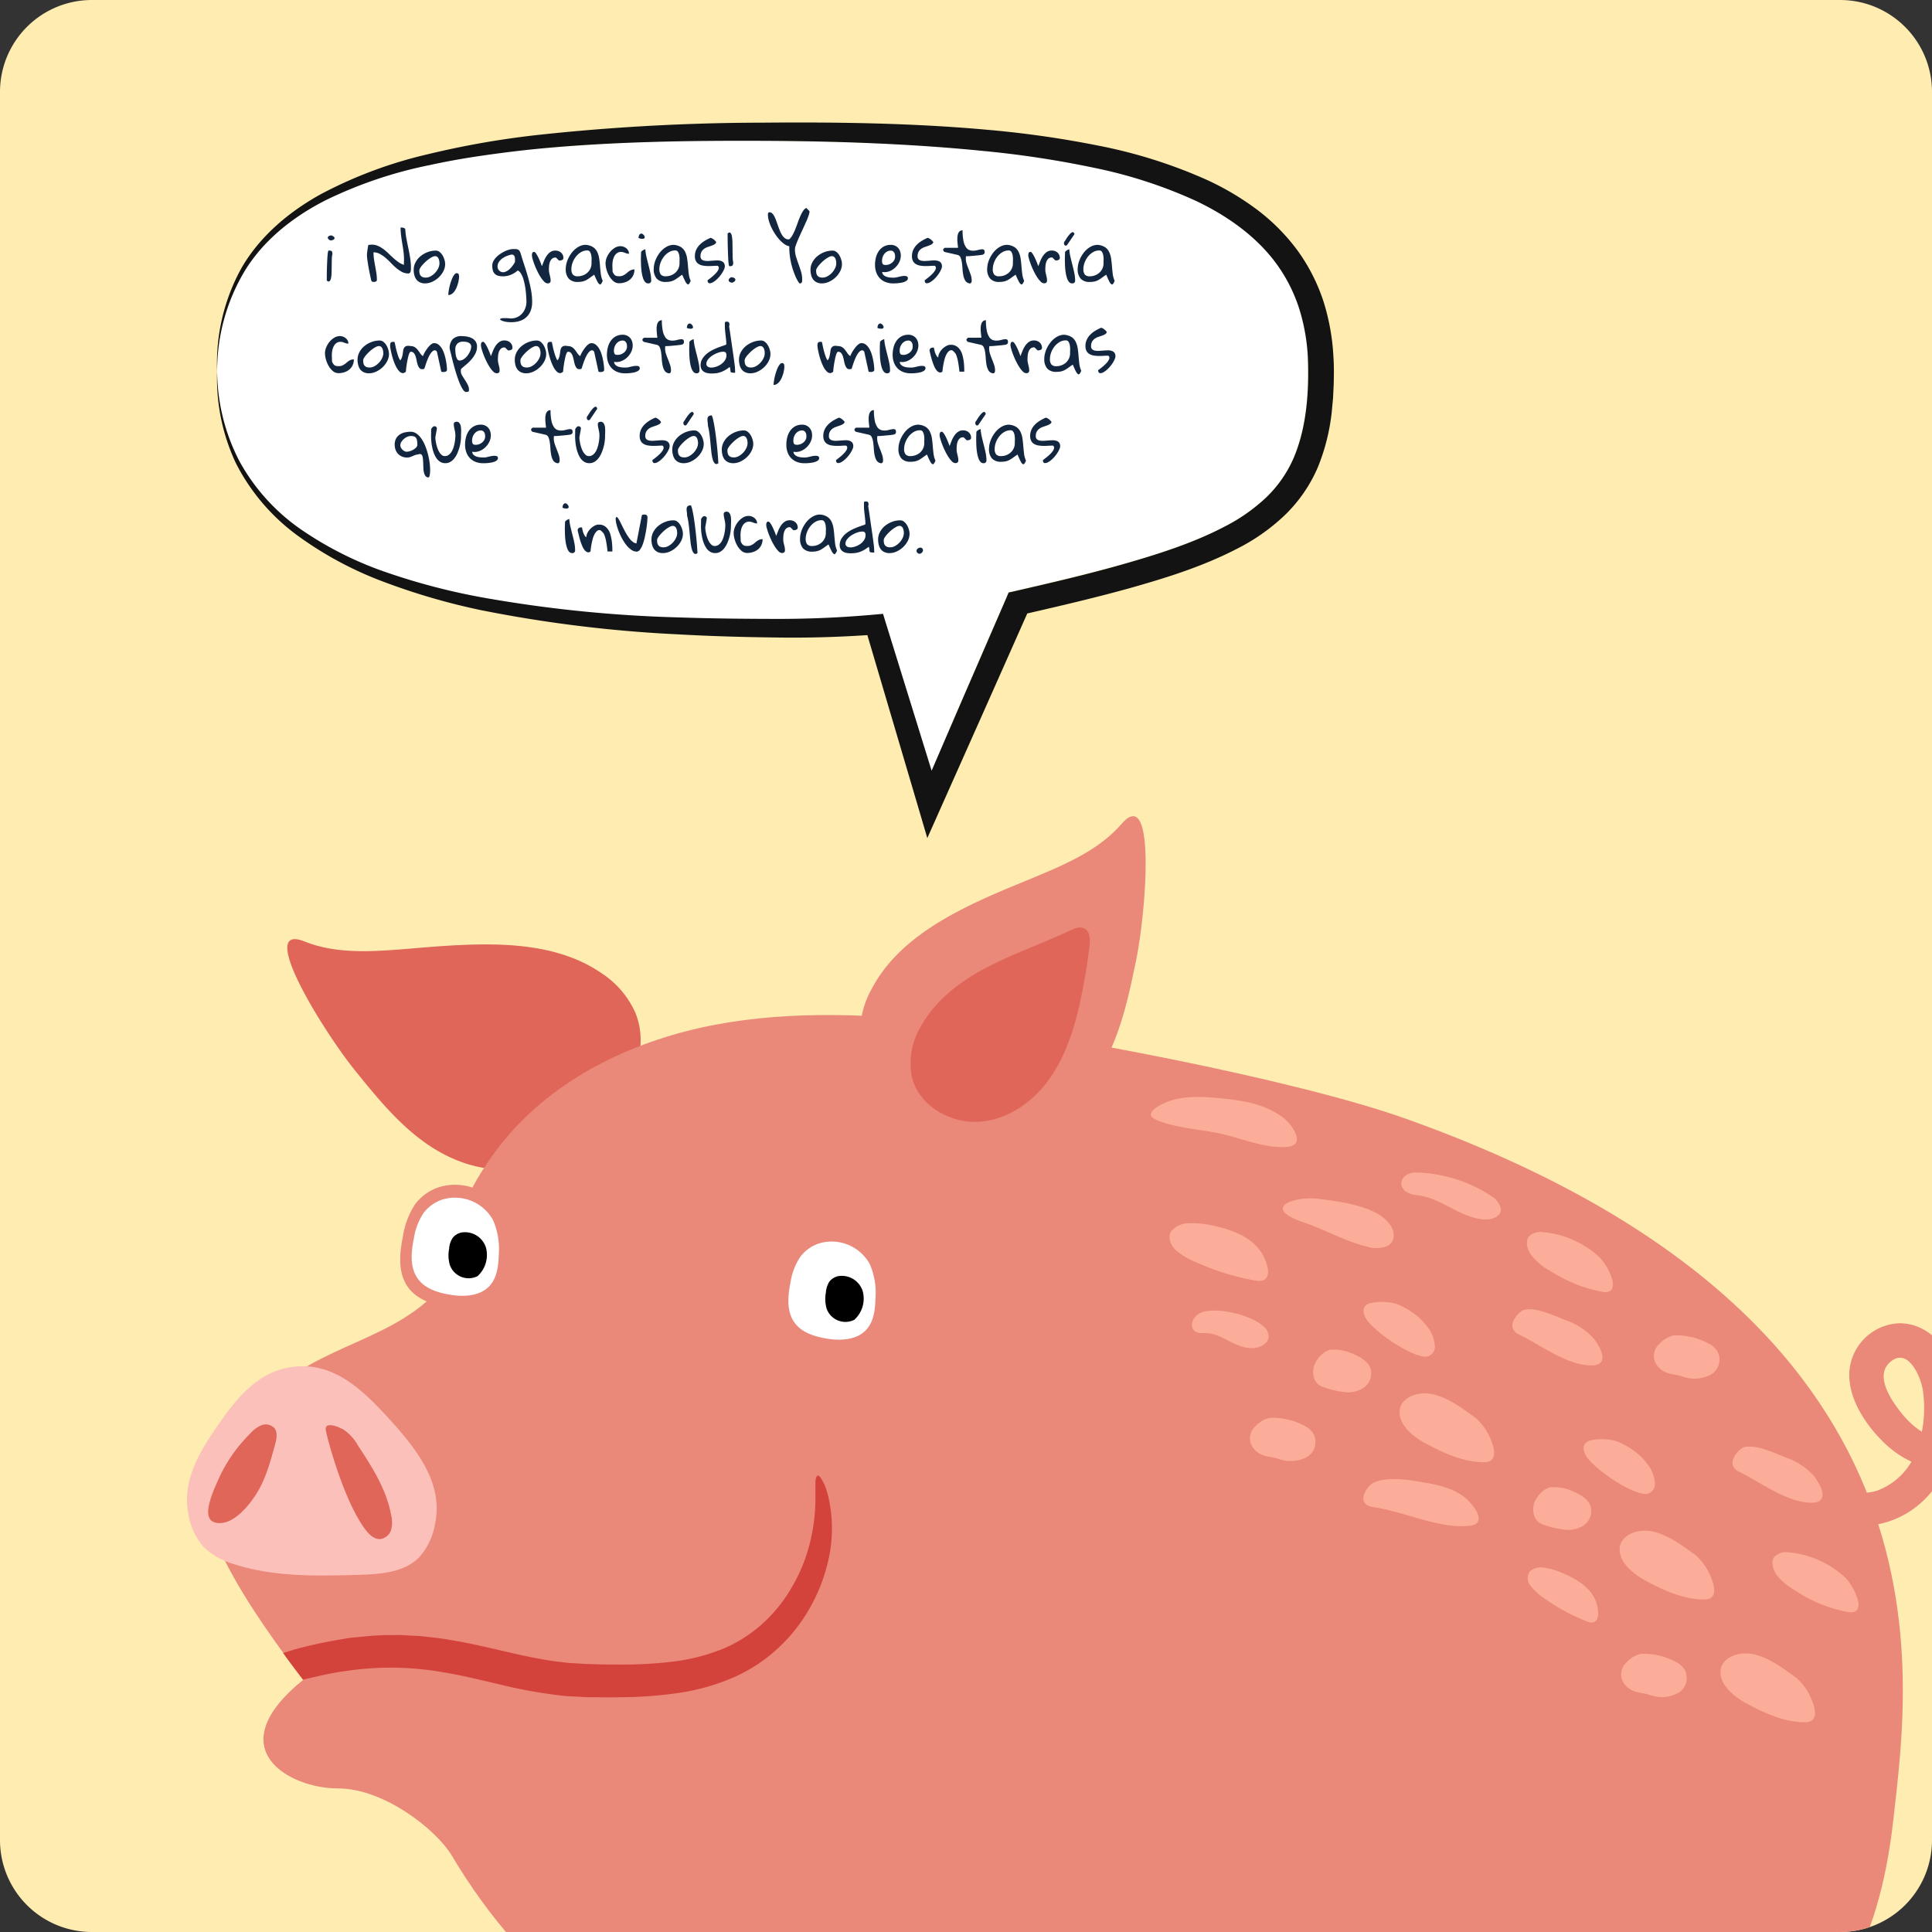 <svg xmlns="http://www.w3.org/2000/svg" xmlns:xlink="http://www.w3.org/1999/xlink" width="399" height="399" viewBox="0 0 399 399">
  <rect x="0" y="0" width="399" height="399" fill="#333333" stroke="none"/>
  <defs>
    <clipPath id="clip-path">
      <rect id="Rectángulo_38249" data-name="Rectángulo 38249" width="399" height="399" rx="18.98" transform="translate(0.232 0.4)" fill="none"/>
    </clipPath>
  </defs>
  <g id="Grupo_94313" data-name="Grupo 94313" transform="translate(-1021 -10363.74)">
    <path id="Trazado_192261" data-name="Trazado 192261" d="M18.98,0H380.02A18.98,18.98,0,0,1,399,18.98V380.02A18.98,18.98,0,0,1,380.02,399H18.98A18.98,18.98,0,0,1,0,380.02V18.98A18.98,18.98,0,0,1,18.98,0Z" transform="translate(1021 10363.74)" fill="#ffecb1"/>
    <g id="Grupo_90921" data-name="Grupo 90921" transform="translate(1020.768 10363.34)" clip-path="url(#clip-path)">
      <g id="Grupo_90920" data-name="Grupo 90920" transform="translate(38.846 168.969)">
        <path id="Trazado_175343" data-name="Trazado 175343" d="M397.851,324.836a4.768,4.768,0,0,1-3.984-1.615c-1.132-1.625.338-3.365,1.654-4.294,1.567-1.083,3.539-.764,5.29-1.344a13.665,13.665,0,0,0,8.152-8.191,25.2,25.2,0,0,0,1.354-12.408c-.358-2.843-3.124-9.332-6.876-5.88-3.133,2.9.455,7.969,2.437,10.444,2.34,2.9,5.619,5.522,9.545,5.348,4.294-.184,7.737-3.143,10.386-6.315.783-.967,4.661-7.533,6-6.934,1.141.5-.213,4.091-.435,4.835a25.493,25.493,0,0,1-3.762,7.34c-2.737,3.675-7.137,6.857-11.847,7.176-5.406.358-10.106-1.934-13.877-5.715-3.617-3.656-7.031-8.849-6.77-14.206A10.763,10.763,0,0,1,405.394,283c5.174-.058,9.332,3.868,11.025,8.52,3.627,9.893.571,23.867-8.307,29.979a18.278,18.278,0,0,1-10.261,3.336Z" transform="translate(-51.802 -178.287)" fill="#ea8879"/>
        <path id="Trazado_175344" data-name="Trazado 175344" d="M263,396.1c29.844,35.569,29.3,81.07,23.413,114.772-.232.967-.629,4.168-.629,4.168l18.2,1.741a21.548,21.548,0,0,1,.435-4.245c4.332-34.65,18.848-69.958,21.16-104.212C319.467,408.14,269.054,396.226,263,396.1Z" transform="translate(-47.506 -182.012)" fill="#e0665a"/>
        <path id="Trazado_175345" data-name="Trazado 175345" d="M114.16,398.28c29.824,35.579,29.312,81.079,23.413,114.811-.222.967-.629,4.168-.629,4.168l18.2,1.741a21.14,21.14,0,0,1,.445-4.245c4.332-34.66,18.839-69.958,21.16-104.212C170.666,410.33,120.243,398.415,114.16,398.28Z" transform="translate(-42.605 -182.083)" fill="#e0665a"/>
        <path id="Trazado_175346" data-name="Trazado 175346" d="M109.808,248.076c6.673-3.1,13.539-6.325,18.568-11.682s7.9-13.452,5.087-20.25a18.838,18.838,0,0,0-6.769-8c-9.11-6.392-21.111-6.489-32.223-5.8s-20.8,2.514-29.312-.89c-10.145-4.071,3.926,18.616,10.493,26.73,4.381,5.406,8.829,10.889,14.506,14.9S103.01,249.546,109.808,248.076Z" transform="translate(-40.874 -175.586)" fill="#e0665a"/>
        <path id="Trazado_175347" data-name="Trazado 175347" d="M292.172,238.649c-22.939-8.191-72.414-17.543-94-19.883-16.247-1.76-32.784-2.611-48.837.426s-31.73,10.3-42.483,22.6c-8.1,9.284-12.785,20.541-15.019,32.581C81.08,285.639,64.814,285.32,54.118,299.11c-7.369,9.5-23.384,11.489,10.193,55.346-17.794,14.409-2.621,22.465,7.069,22.436s20.5,8.655,23.6,13.878c61.573,103.873,251.2,67.211,268.14,49.891s26.488-29.6,29.592-57.5C396.065,352.9,407.36,279.788,292.172,238.649Z" transform="translate(-40.288 -176.12)" fill="#ea8879"/>
        <path id="Trazado_175348" data-name="Trazado 175348" d="M61.465,292.393c-6.769,1.112-10.909,6.228-14.816,11.837s-7.514,11.6-6.209,18.374a13.539,13.539,0,0,0,3.162,6.9,14.806,14.806,0,0,0,6.286,3.539c8.23,2.688,17.1,2.466,25.743,2.215,4.4-.135,9.236-.435,12.379-3.51a13.539,13.539,0,0,0,3.365-6.886c1.857-8.462-3.743-15.56-9.584-21.962S69.985,291.039,61.465,292.393Z" transform="translate(-40.169 -178.59)" fill="#fcc0bb"/>
        <g id="Grupo_90918" data-name="Grupo 90918" transform="translate(44.039 76.112)">
          <path id="Trazado_175349" data-name="Trazado 175349" d="M174.789,265.985a7.978,7.978,0,0,0-3.723,2.717,12.871,12.871,0,0,0-2.021,5.28c-.58,2.834-.851,6.035.861,8.356,1.422,1.934,3.868,2.756,6.228,3.191,3.075.571,6.692.464,8.7-1.934,1.412-1.644,1.673-3.955,1.741-6.112a14.951,14.951,0,0,0-1.17-7.292A8.974,8.974,0,0,0,174.789,265.985Z" transform="translate(-88.437 -253.825)" fill="#fff"/>
          <path id="Trazado_175350" data-name="Trazado 175350" d="M179.149,272.938a3.124,3.124,0,0,0-1.837,1.151,4.836,4.836,0,0,0-.706,2.224,7.35,7.35,0,0,0,.135,3.278,4.11,4.11,0,0,0,5.735,2.36,5.9,5.9,0,0,0,1.731-5.928,4.526,4.526,0,0,0-5.058-3.085Z" transform="translate(-88.696 -254.066)"/>
          <path id="Trazado_175351" data-name="Trazado 175351" d="M93.534,253.981a10.144,10.144,0,0,0-4.719,3.423,16.44,16.44,0,0,0-2.543,6.682c-.735,3.568-1.083,7.621,1.093,10.56,1.789,2.427,4.893,3.481,7.862,4.033,3.868.725,8.462.58,11.025-2.418,1.779-2.07,2.108-4.99,2.2-7.737.106-3.143,0-6.412-1.47-9.207a11.334,11.334,0,0,0-13.442-5.338Z" transform="translate(-85.707 -253.426)" fill="#ea8879"/>
          <path id="Trazado_175352" data-name="Trazado 175352" d="M94.349,256.615a8.065,8.065,0,0,0-3.733,2.717,13,13,0,0,0-2.012,5.28c-.58,2.833-.861,6.035.861,8.355,1.422,1.934,3.868,2.756,6.228,3.191,3.066.571,6.692.464,8.7-1.934,1.4-1.644,1.673-3.955,1.741-6.112a15.067,15.067,0,0,0-1.17-7.292A8.974,8.974,0,0,0,94.349,256.615Z" transform="translate(-85.788 -253.516)" fill="#fff"/>
          <path id="Trazado_175353" data-name="Trazado 175353" d="M98.679,263.618a3.1,3.1,0,0,0-1.828,1.151,4.68,4.68,0,0,0-.706,2.224,7.2,7.2,0,0,0,.135,3.278,4.11,4.11,0,0,0,5.735,2.36,5.919,5.919,0,0,0,1.731-5.928,4.545,4.545,0,0,0-5.067-3.085Z" transform="translate(-86.047 -253.759)"/>
        </g>
        <path id="Trazado_175354" data-name="Trazado 175354" d="M83.3,323.279c-.967-5.261-3.926-9.883-6.857-14.342a9.748,9.748,0,0,0-2.756-3.124c-1.18-.754-4.207-1.934-3.868,0s3.675,14.322,7.978,20.26c.832,1.151,1.992,2.379,3.394,2.2a2.766,2.766,0,0,0,2.128-1.934A6.325,6.325,0,0,0,83.3,323.279Z" transform="translate(-41.144 -179.004)" fill="#e0665a"/>
        <path id="Trazado_175355" data-name="Trazado 175355" d="M58.529,308.71c.309-1.151.571-2.514-.213-3.414a2.485,2.485,0,0,0-2.746-.474,6.77,6.77,0,0,0-2.331,1.808,31.488,31.488,0,0,0-5.947,8.278c-1.412,3.1-4.39,9.177-1.112,9.97s6.644-3,8.549-6.064S57.562,312.2,58.529,308.71Z" transform="translate(-40.318 -178.999)" fill="#e0665a"/>
        <g id="Grupo_90919" data-name="Grupo 90919" transform="translate(199.083 57.974)">
          <path id="Trazado_175356" data-name="Trazado 175356" d="M303.965,308.008c3.772,2.1,8.3,4.236,12.707,4.178,2.234,0,2.3-1.934,1.547-4a12.137,12.137,0,0,0-3.414-5.174c-2.708-1.934-5.57-4.139-8.907-4.884-3.153-.629-6.576.716-6.77,3.462-.193,2.534,2.157,4.884,4.835,6.421C305.184,308.685,301.267,306.471,303.965,308.008Z" transform="translate(-247.778 -236.755)" fill="#fcad9a"/>
          <path id="Trazado_175357" data-name="Trazado 175357" d="M372.495,363.538c3.772,2.108,8.3,4.236,12.707,4.178,2.234,0,2.3-1.934,1.538-4a12.147,12.147,0,0,0-3.4-5.164c-2.708-1.934-5.57-4.149-8.907-4.893-3.153-.629-6.576.725-6.769,3.472-.193,2.534,2.157,4.835,4.835,6.412C373.714,364.215,369.8,362,372.495,363.538Z" transform="translate(-250.035 -238.583)" fill="#fcad9a"/>
          <path id="Trazado_175358" data-name="Trazado 175358" d="M306.13,287.3a7,7,0,0,0-1.422-3.6,13.094,13.094,0,0,0-3.114-3.037,15.036,15.036,0,0,0-2.824-1.6,8.606,8.606,0,0,0-3.066-.609,8.7,8.7,0,0,0-3.23.358c-.9.387-1.364,1.132-.793,2.6.967,2.6,10.067,8.878,12.988,8.3a2.118,2.118,0,0,0,1.46-2.418C306.052,286.041,306.188,288.362,306.13,287.3Z" transform="translate(-247.525 -236.111)" fill="#fcad9a"/>
          <path id="Trazado_175359" data-name="Trazado 175359" d="M292.5,292.489c-.6-1.576-2.36-2.5-3.984-3.143a9.091,9.091,0,0,0-4.507-.667,4.981,4.981,0,0,0-2.514,2.07,4.158,4.158,0,0,0-.667,3.665,3.182,3.182,0,0,0,.793,1.315,3.133,3.133,0,0,0,1.044.6,18.538,18.538,0,0,0,5.009,1.122,5.716,5.716,0,0,0,2.64-.522,3.627,3.627,0,0,0,2.186-4.439C291.9,290.922,293.174,294.287,292.5,292.489Z" transform="translate(-247.17 -236.447)" fill="#fcad9a"/>
          <path id="Trazado_175360" data-name="Trazado 175360" d="M366.553,288.888a4.3,4.3,0,0,0-1.837-1.634,13.946,13.946,0,0,0-7.166-1.654,5.522,5.522,0,0,0-2.959,1.731,3.317,3.317,0,0,0-.967,3.617,4.149,4.149,0,0,0,2.5,2.35c.967.4,2.118.406,3.133.754a7.2,7.2,0,0,0,6-.387A3.588,3.588,0,0,0,366.553,288.888Z" transform="translate(-249.567 -236.347)" fill="#fcad9a"/>
          <path id="Trazado_175361" data-name="Trazado 175361" d="M295.775,266.165c1.75-.919,1.7-3.172.232-4.835a9.138,9.138,0,0,0-2.833-2.147c-3.491-1.683-7.5-2.224-11.305-2.717-2.65-.4-5.706.106-7.011.967s-.909,2.176,2.9,3.607c4.6,1.441,9.129,4.139,13.771,5.242a6,6,0,0,0,4.226-.106C297.525,265.246,294.634,266.755,295.775,266.165Z" transform="translate(-246.957 -235.384)" fill="#fcad9a"/>
          <path id="Trazado_175362" data-name="Trazado 175362" d="M255.29,269.608a51.061,51.061,0,0,0,12.417,3.868c2.215.426,2.834-.8,2.592-2.456a9.516,9.516,0,0,0-2.543-4.835c-2.321-2.35-6.073-3.549-9.671-4.236a18.21,18.21,0,0,0-4.391-.29,4.623,4.623,0,0,0-3.259,1.538c-.851,1.17-.358,2.737.706,3.868a14.98,14.98,0,0,0,4.178,2.572C259.265,271.281,254.516,269.26,255.29,269.608Z" transform="translate(-246.161 -235.558)" fill="#fcad9a"/>
          <path id="Trazado_175363" data-name="Trazado 175363" d="M329.826,341.455a39.826,39.826,0,0,0,8.878,4.835c1.625.658,2.282-.193,2.34-1.489a7.3,7.3,0,0,0-1.219-4.081c-1.412-2.137-4.091-3.617-6.77-4.671a13.925,13.925,0,0,0-3.307-.87,3.578,3.578,0,0,0-2.708.677,2.36,2.36,0,0,0,0,3.037,11.46,11.46,0,0,0,2.795,2.582C332.6,343.321,329.285,341.078,329.826,341.455Z" transform="translate(-248.68 -237.979)" fill="#fcad9a"/>
          <path id="Trazado_175364" data-name="Trazado 175364" d="M330.923,271.381a29.167,29.167,0,0,0,11.1,4.507c1.934.28,2.282-.967,1.934-2.466a11.711,11.711,0,0,0-2.476-4.526,19.671,19.671,0,0,0-11.827-5.348,3.288,3.288,0,0,0-2.9.88c-.793.967-.455,2.553.474,3.868a12.94,12.94,0,0,0,3.665,3.133C334.453,273.654,329.53,270.511,330.923,271.381Z" transform="translate(-248.674 -235.619)" fill="#fcad9a"/>
          <path id="Trazado_175365" data-name="Trazado 175365" d="M259.849,234.892c-4.1-.387-8.7-.513-12.369,1.731-1.4.87-2.137,1.934-.571,2.669,4.042,1.837,9.187,2.012,13.491,2.959s9.168,3.037,13.462,2.756c3.443-.164,2.35-2.611,1.1-4.42a9.855,9.855,0,0,0-2.7-2.389c-3.685-2.35-8.162-2.9-12.417-3.307Z" transform="translate(-246.03 -234.67)" fill="#fcad9a"/>
          <path id="Trazado_175366" data-name="Trazado 175366" d="M304.755,317.15c-3.162-.619-8.268-1.557-11.324-.1a4.739,4.739,0,0,0-1.934,2.524c-.319,1.141,0,2.244,2.079,2.514,6.122.89,13.365,4.42,19.486,3.868,3.791-.232,1.8-3.53-.155-5.367-2.108-2.079-5.377-2.979-8.181-3.472C302.337,316.676,305.519,317.286,304.755,317.15Z" transform="translate(-247.524 -237.358)" fill="#fcad9a"/>
          <path id="Trazado_175367" data-name="Trazado 175367" d="M334.08,282.2c-2.2-.841-6.141-2.746-8.539-2.031-.967.29-4.11,3.52-.967,5.048,4.42,2.128,10.4,6.77,15.531,6.363,3.095-.358,1.335-3.646-.058-5.483a13.675,13.675,0,0,0-5.957-3.868C332.3,281.509,336.353,283.047,334.08,282.2Z" transform="translate(-248.572 -236.163)" fill="#fcad9a"/>
          <path id="Trazado_175368" data-name="Trazado 175368" d="M350.965,337.328c3.772,2.108,8.3,4.236,12.707,4.178,2.234,0,2.3-1.934,1.538-4a12.059,12.059,0,0,0-3.4-5.164c-2.708-1.934-5.57-4.149-8.907-4.893-3.153-.629-6.576.725-6.77,3.472-.193,2.534,2.157,4.835,4.835,6.412C352.184,338.005,348.267,335.791,350.965,337.328Z" transform="translate(-249.326 -237.72)" fill="#fcad9a"/>
          <path id="Trazado_175369" data-name="Trazado 175369" d="M353.13,316.628a7.031,7.031,0,0,0-1.422-3.607,13.094,13.094,0,0,0-3.114-3.037,15.938,15.938,0,0,0-2.834-1.6,8.3,8.3,0,0,0-3.056-.6,8.7,8.7,0,0,0-3.23.348c-.9.387-1.364,1.141-.793,2.6.967,2.6,10.067,8.878,12.988,8.307a2.128,2.128,0,0,0,1.46-2.418C353.052,315.361,353.188,317.663,353.13,316.628Z" transform="translate(-249.073 -237.077)" fill="#fcad9a"/>
          <path id="Trazado_175370" data-name="Trazado 175370" d="M339.5,321.868c-.6-1.586-2.36-2.5-3.984-3.143a8.974,8.974,0,0,0-4.507-.667,4.9,4.9,0,0,0-2.514,2.06,4.178,4.178,0,0,0-.667,3.675,3.075,3.075,0,0,0,.793,1.306,3.231,3.231,0,0,0,1.044.609,19.209,19.209,0,0,0,5.009,1.122,5.967,5.967,0,0,0,2.64-.522,3.636,3.636,0,0,0,2.186-4.439Z" transform="translate(-248.718 -237.414)" fill="#fcad9a"/>
          <path id="Trazado_175371" data-name="Trazado 175371" d="M359.553,356.888a4.362,4.362,0,0,0-1.837-1.634,13.946,13.946,0,0,0-7.166-1.654,5.493,5.493,0,0,0-2.959,1.731,3.317,3.317,0,0,0-.967,3.617,4.149,4.149,0,0,0,2.495,2.35c.967.4,2.108.406,3.133.754a7.2,7.2,0,0,0,6-.387,3.588,3.588,0,0,0,1.306-4.777C359.128,356.1,360.52,358.464,359.553,356.888Z" transform="translate(-249.336 -238.586)" fill="#fcad9a"/>
          <path id="Trazado_175372" data-name="Trazado 175372" d="M280.283,306.488a4.264,4.264,0,0,0-1.828-1.634,13.868,13.868,0,0,0-7.166-1.654,5.513,5.513,0,0,0-2.969,1.731,3.307,3.307,0,0,0-.967,3.617,4.13,4.13,0,0,0,2.5,2.35c.967.4,2.108.406,3.133.754a7.2,7.2,0,0,0,6-.387,3.6,3.6,0,0,0,1.277-4.777Z" transform="translate(-246.726 -236.927)" fill="#fcad9a"/>
          <path id="Trazado_175373" data-name="Trazado 175373" d="M383.344,339.732a29.273,29.273,0,0,0,11.121,4.536c1.934.28,2.282-.967,1.934-2.466a11.711,11.711,0,0,0-2.476-4.526,19.534,19.534,0,0,0-11.827-5.348,3.317,3.317,0,0,0-2.9.88c-.793.967-.445,2.553.474,3.868a13.211,13.211,0,0,0,3.675,3.056Z" transform="translate(-250.401 -237.871)" fill="#fcad9a"/>
          <path id="Trazado_175374" data-name="Trazado 175374" d="M381.08,311.516c-2.2-.841-6.141-2.746-8.539-2.031-.967.29-4.11,3.52-.967,5.048,4.42,2.128,10.4,6.77,15.531,6.373,3.095-.367,1.335-3.656-.058-5.493a13.848,13.848,0,0,0-5.957-3.868C379.3,310.829,383.352,312.376,381.08,311.516Z" transform="translate(-250.119 -237.129)" fill="#fcad9a"/>
          <path id="Trazado_175375" data-name="Trazado 175375" d="M270.611,285.725a2.669,2.669,0,0,0-1.112-2.234c-2.63-2.292-8.7-3.733-12.069-3.008-3.143.59-3.772,4.71-.338,4.468,3.791-.251,6.421,3.23,10.251,3.095,1.5-.048,3.133-.89,3.278-2.321C270.688,284.845,270.466,287.156,270.611,285.725Z" transform="translate(-246.318 -236.173)" fill="#fcad9a"/>
          <path id="Trazado_175376" data-name="Trazado 175376" d="M320.04,258.227a4.139,4.139,0,0,0-1.886-2.514A29.7,29.7,0,0,0,302.6,250.8c-1.992,0-3.085,1.131-3.114,2.244s1.015,2.234,3.317,2.456c5,.561,8.7,4.632,13.761,5,1.876.135,3.675-.735,3.472-2.273C319.915,257.3,320.292,259.765,320.04,258.227Z" transform="translate(-247.791 -235.202)" fill="#fcad9a"/>
        </g>
        <path id="Trazado_175377" data-name="Trazado 175377" d="M105.35,358.642a99.818,99.818,0,0,0,12.262,2.253,31.975,31.975,0,0,0,3.2.261c1.054.048,2.176.145,3.172.145,2.031,0,4.081.058,6.131,0a84.388,84.388,0,0,0,12.369-.9,44.641,44.641,0,0,0,11.808-3.443,29.569,29.569,0,0,0,2.688-1.412,23.472,23.472,0,0,0,2.534-1.615,32.658,32.658,0,0,0,4.41-3.733,33.762,33.762,0,0,0,6.218-8.549,35.617,35.617,0,0,0,3.153-8.617,29.263,29.263,0,0,0,0-13.152c-.2-.754-.377-1.422-.59-1.982a14.73,14.73,0,0,0-.658-1.383c-.4-.725-.725-1.064-.967-.967s-.4.532-.445,1.325v3.365a38.035,38.035,0,0,1-1.828,11.6,35.038,35.038,0,0,1-3.317,7.214,30.666,30.666,0,0,1-5.648,6.934,27.929,27.929,0,0,1-3.752,2.9,18.968,18.968,0,0,1-2.1,1.238c-.7.416-1.48.735-2.244,1.093a40.4,40.4,0,0,1-10.212,2.688,84.442,84.442,0,0,1-11.431.648c-1.934,0-3.955,0-5.977-.1-1.035,0-1.934-.1-2.9-.145a28.379,28.379,0,0,1-2.9-.242c-7.6-.822-15.27-3.356-23.21-4.6-1.934-.377-3.955-.532-5.9-.774-.967-.068-1.934-.106-2.9-.155a28.747,28.747,0,0,0-2.9-.068,55.391,55.391,0,0,0-5.58.251l-2.7.261a11.748,11.748,0,0,0-1.306.174l-1.286.222a94.527,94.527,0,0,0-9.477,2.06l-2.369.745c1.277,1.76,2.64,3.578,4.1,5.493,2.727-.609,5.638-1.373,8.771-1.77a61.893,61.893,0,0,1,20.425.29C97.739,356.8,101.433,357.733,105.35,358.642Z" transform="translate(-40.845 -179.359)" fill="#d3433c"/>
        <path id="Trazado_175378" data-name="Trazado 175378" d="M219.585,238.17c-7.359.309-14.922.58-21.856-1.876s-13.181-8.336-13.8-15.676A18.848,18.848,0,0,1,186.3,210.4c5.174-9.854,15.792-15.473,25.995-19.893s19.651-7.3,25.647-14.226c7.166-8.259,5.038,18.374,2.9,28.567-1.412,6.818-2.9,13.732-6.073,19.9S226.3,236.361,219.585,238.17Z" transform="translate(-44.902 -174.722)" fill="#ea8879"/>
        <path id="Trazado_175379" data-name="Trazado 175379" d="M194.99,229.465a14.777,14.777,0,0,1,1.731-10.4c2.988-5.483,8.181-9.448,13.742-12.35s11.46-4.913,17.088-7.572c.967-.455,2.118-.967,3.066-.435,1.18.638,1.2,2.282,1.035,3.607q-.6,4.922-1.567,9.777c-1.189,5.947-2.9,11.934-6.238,16.972s-8.7,9.042-14.777,9.526S196.489,235.345,194.99,229.465Z" transform="translate(-45.257 -175.504)" fill="#e0665a"/>
        <path id="Trazado_175380" data-name="Trazado 175380" d="M162.22,402.7c29.844,35.579,29.312,81.079,23.413,114.782-.222.967-.629,4.168-.629,4.168l18.2,1.731a21.024,21.024,0,0,1,.445-4.236c4.332-34.66,18.839-69.958,21.15-104.221C218.726,414.75,168.3,402.826,162.22,402.7Z" transform="translate(-44.188 -182.229)" fill="#ea8879"/>
        <path id="Trazado_175381" data-name="Trazado 175381" d="M311,400.331c29.834,35.579,29.3,81.079,23.413,114.782-.232.967-.638,4.168-.638,4.168l18.21,1.731a21.423,21.423,0,0,1,.435-4.236c4.333-34.66,27.465-87.443,29.786-121.7C376.152,394.9,317.112,400.457,311,400.331Z" transform="translate(-49.087 -181.978)" fill="#ea8879"/>
      </g>
    </g>
    <g id="Grupo_90922" data-name="Grupo 90922" transform="translate(1065.815 10389.038)">
      <path id="Trazado_175382" data-name="Trazado 175382" d="M46.61,79.7v-.01h0v.01Z" transform="translate(-46.582 -28.322)" fill="none"/>
      <path id="Trazado_175383" data-name="Trazado 175383" d="M46.61,78.078a40.772,40.772,0,0,0,4.652,18.664,41.284,41.284,0,0,0,13.065,14.332,72.666,72.666,0,0,0,17.823,8.791,133.564,133.564,0,0,0,19.477,5.029,270.86,270.86,0,0,0,40.269,4.081c6.769.232,13.539.348,20.308.309s13.471-.29,20.173-.89l1.76-.155.5,1.634,9.526,30.695,6.354-14.806,9.032-20.84.5-1.18,1.325-.3c7.466-1.721,14.912-3.481,22.243-5.532s14.506-4.371,20.947-7.737a36.845,36.845,0,0,0,8.646-6.035,25.2,25.2,0,0,0,5.744-8.278c2.621-6.238,3.153-13.539,2.9-20.531a40.173,40.173,0,0,0-1.789-10.2,32.659,32.659,0,0,0-4.632-9.178c-4.071-5.619-10.029-9.912-16.634-13.065a97.452,97.452,0,0,0-21.276-6.9,205.022,205.022,0,0,0-22.523-3.423c-15.193-1.528-30.55-2.012-45.907-2.108a455.374,455.374,0,0,0-45.975,1.615q-5.706.551-11.382,1.383c-3.772.542-7.533,1.189-11.257,2.012a88.835,88.835,0,0,0-21.459,7.253c-6.682,3.394-12.707,8.172-16.6,14.429a40.076,40.076,0,0,0-5.8,20.889h0Z" transform="translate(-46.582 -26.701)" fill="#fff"/>
      <path id="Trazado_175384" data-name="Trazado 175384" d="M277.149,74.972a45.686,45.686,0,0,0-2.05-11.431,38.171,38.171,0,0,0-5.377-10.551,41.236,41.236,0,0,0-8.433-8.481,56.863,56.863,0,0,0-10.251-6.073,103.012,103.012,0,0,0-22.455-7.089,211,211,0,0,0-23.113-3.288C190,26.676,174.524,26.473,159.05,26.609a436.154,436.154,0,0,0-46.294,2.543,181.378,181.378,0,0,0-22.833,4.023A90.9,90.9,0,0,0,68.262,41.25c-6.77,3.685-12.833,8.82-16.614,15.357a40.581,40.581,0,0,0-5.038,21.343h0a40.075,40.075,0,0,1,5.8-20.889c3.868-6.257,9.922-11.034,16.6-14.429A88.836,88.836,0,0,1,90.5,35.37c3.723-.822,7.485-1.47,11.257-2.012s7.582-1.015,11.382-1.383c15.251-1.451,30.617-1.673,45.975-1.615s30.714.58,45.907,2.108a205.02,205.02,0,0,1,22.523,3.423,97.452,97.452,0,0,1,21.276,6.9c6.605,3.153,12.572,7.446,16.634,13.065a32.658,32.658,0,0,1,4.632,9.178,40.171,40.171,0,0,1,1.789,10.2c.261,7.011-.271,14.293-2.9,20.531a25.2,25.2,0,0,1-5.744,8.278,36.845,36.845,0,0,1-8.646,6.035c-6.431,3.365-13.665,5.657-20.947,7.737s-14.748,3.81-22.243,5.532l-1.325.3-.5,1.18-9.032,20.84-6.373,14.777-9.535-30.763-.5-1.634-1.76.155c-6.7.6-13.413.9-20.173.89s-13.539-.077-20.309-.309a270.853,270.853,0,0,1-40.269-4.081,133.562,133.562,0,0,1-19.477-5.029,72.666,72.666,0,0,1-17.823-8.791A41.284,41.284,0,0,1,51.261,96.615a40.772,40.772,0,0,1-4.652-18.664h0a41.11,41.11,0,0,0,3.868,18.974A42.29,42.29,0,0,0,63.426,112.03a74.223,74.223,0,0,0,17.959,9.545,135.8,135.8,0,0,0,19.67,5.7,273.854,273.854,0,0,0,40.617,5c6.769.387,13.636.58,20.463.658,6.238.1,12.514-.077,18.761-.493l10.522,35.617,1.857,6.3,2.7-6.054,9.245-20.753,8.7-19.583c7.069-1.615,14.148-3.278,21.189-5.232,7.456-2.108,14.961-4.429,22.069-8.1a41.139,41.139,0,0,0,9.893-6.934,30.415,30.415,0,0,0,6.876-9.971A42.27,42.27,0,0,0,276.8,86.364l.271-2.9.135-2.834C277.246,78.8,277.285,76.9,277.149,74.972Z" transform="translate(-46.581 -26.573)" fill="#131313"/>
    </g>
    <g id="Grupo" transform="translate(1087.911 10402.235)">
      <path id="Trazado_192265" data-name="Trazado 192265" d="M1.6-8.889a.681.681,0,0,0,.349-.1.458.458,0,0,0,.219-.245.343.343,0,0,0-.089-.32A1.269,1.269,0,0,0,1.49-9.88a1.157,1.157,0,0,0-.526.169.408.408,0,0,0-.178.251A.362.362,0,0,0,.854-9.2a.9.9,0,0,0,.219.226.725.725,0,0,0,.28.126A.286.286,0,0,0,1.6-8.889ZM.574-.556q.369.314.574.138a1.192,1.192,0,0,0,.308-.665,6.434,6.434,0,0,0,.116-1.173q.014-.684.021-1.4T1.62-5.011a4.938,4.938,0,0,1,.116-1.017,1.7,1.7,0,0,0-.027-.326.53.53,0,0,0-.1-.226.414.414,0,0,0-.219-.132A1.457,1.457,0,0,0,1-6.755a.123.123,0,0,0-.082.038.506.506,0,0,0-.082.22,5.476,5.476,0,0,0-.082.565Q.711-5.551.677-4.86T.608-3.129Q.574-2.087.574-.556ZM9.762-.588q-.055-.219-.144-.629t-.191-.9q-.1-.492-.2-1.032T9.051-4.2q-.082-.513-.13-.943a6.634,6.634,0,0,1-.048-.7q0-.123.027-.424T8.982-6.9l.1-.615a2.449,2.449,0,0,1,.089-.4.514.514,0,0,1,.144-.014,1.877,1.877,0,0,0,.219-.014q.116-.014.219-.021T9.9-7.971a3.044,3.044,0,0,1,1.244.26,5.812,5.812,0,0,1,1.121.656,10.337,10.337,0,0,1,1.039.889q.506.492,1.019.957a10.974,10.974,0,0,0,1.046.841A4.138,4.138,0,0,0,16.5-3.8q0-.068.007-.212t.007-.308q0-.164.007-.308t.007-.212a12.713,12.713,0,0,0-.109-1.682q-.109-.82-.246-1.641T15.928-9.81a12.975,12.975,0,0,1-.109-1.7q.1,0,.239.007a1.688,1.688,0,0,1,.294.041.9.9,0,0,1,.273.109.366.366,0,0,1,.164.226,14.715,14.715,0,0,0,.246,1.976q.191.991.4,1.982t.362,1.982a12.508,12.508,0,0,1,.157,1.962q0,.178-.007.383a1.786,1.786,0,0,1-.055.39.73.73,0,0,1-.157.308.416.416,0,0,1-.328.123,2.742,2.742,0,0,1-1.312-.321,6.745,6.745,0,0,1-1.169-.8A13.243,13.243,0,0,1,13.815-4.2,13.243,13.243,0,0,0,12.708-5.25a6.922,6.922,0,0,0-1.176-.807,2.709,2.709,0,0,0-1.306-.328,9.568,9.568,0,0,0,.109,1.47q.109.7.239,1.4t.239,1.388a8.943,8.943,0,0,1,.109,1.4.363.363,0,0,1-.185.355.863.863,0,0,1-.4.1A1.574,1.574,0,0,1,10-.308Q9.844-.342,9.762-.588Zm8.764-2.187a3.262,3.262,0,0,1,.4-1.579,4.15,4.15,0,0,1,1.046-1.258,5.13,5.13,0,0,1,1.463-.827,4.718,4.718,0,0,1,1.647-.3,1.259,1.259,0,0,1,.827.3,2.646,2.646,0,0,1,.608.731,3.867,3.867,0,0,1,.376.909,3.247,3.247,0,0,1,.13.834,3.205,3.205,0,0,1-.369,1.483,4.665,4.665,0,0,1-.957,1.271,4.961,4.961,0,0,1-1.326.9,3.489,3.489,0,0,1-1.477.342A2.459,2.459,0,0,1,19.783-.2a1.962,1.962,0,0,1-.725-.6,2.564,2.564,0,0,1-.4-.889A4.412,4.412,0,0,1,18.525-2.775Zm1.162.137a2.789,2.789,0,0,0,.062.622,1.1,1.1,0,0,0,.219.458,1,1,0,0,0,.417.294,1.759,1.759,0,0,0,.643.1,2.071,2.071,0,0,0,1.012-.28,3.689,3.689,0,0,0,.909-.711A3.7,3.7,0,0,0,23.6-3.1a2.355,2.355,0,0,0,.246-1.012,3.085,3.085,0,0,0-.041-.479,1.946,1.946,0,0,0-.137-.479,1,1,0,0,0-.273-.369.674.674,0,0,0-.451-.15,1.364,1.364,0,0,0-.581.164,4.925,4.925,0,0,0-.7.424,6.937,6.937,0,0,0-.711.588q-.349.328-.636.656a3.885,3.885,0,0,0-.458.629A1.072,1.072,0,0,0,19.688-2.639Zm7.738.561a.446.446,0,0,1,.253.068.369.369,0,0,1,.144.171.87.87,0,0,1,.055.232,2.416,2.416,0,0,1,.014.253,4.42,4.42,0,0,1-.062.677,6.636,6.636,0,0,1-.185.813,6.673,6.673,0,0,1-.308.841,3.613,3.613,0,0,1-.431.738,2.2,2.2,0,0,1-.554.52,1.224,1.224,0,0,1-.677.2,5.686,5.686,0,0,1,.062-.738q.062-.451.178-.957t.28-1a7.766,7.766,0,0,1,.355-.9,2.908,2.908,0,0,1,.41-.656A.62.62,0,0,1,27.426-2.078ZM38.555,7.273a3.2,3.2,0,0,0,1.367-.28,2.988,2.988,0,0,0,1.019-.766,3.529,3.529,0,0,0,.643-1.107,3.761,3.761,0,0,0,.226-1.292q0-.342-.034-.9t-.1-1.217q-.068-.656-.2-1.34a11.388,11.388,0,0,0-.321-1.292,4.793,4.793,0,0,0-.472-1.066,1.7,1.7,0,0,0-.649-.649q-.355.273-.7.5a4.09,4.09,0,0,1-.711.376,4.819,4.819,0,0,1-.766.239,3.87,3.87,0,0,1-.848.089,4.007,4.007,0,0,1-1-.109,1.6,1.6,0,0,1-.7-.369,1.565,1.565,0,0,1-.417-.684,3.527,3.527,0,0,1-.137-1.066,1.926,1.926,0,0,1,.219-.882,3.346,3.346,0,0,1,.581-.807,5.3,5.3,0,0,1,.82-.69,7.031,7.031,0,0,1,.943-.547,5.339,5.339,0,0,1,.957-.355,3.374,3.374,0,0,1,.841-.123q.355,0,.588.021a1.013,1.013,0,0,1,.4.109.764.764,0,0,1,.28.273,2.49,2.49,0,0,1,.226.5q.314,1.066.725,2.3t.779,2.529q.369,1.3.622,2.618a13.537,13.537,0,0,1,.253,2.55,4.939,4.939,0,0,1-.308,1.853,3.586,3.586,0,0,1-.807,1.244,3.528,3.528,0,0,1-1.135.745A4.865,4.865,0,0,1,39.457,8a6.745,6.745,0,0,1-1.244.034,5.567,5.567,0,0,1-1.039-.157,2.282,2.282,0,0,1-.663-.267q-.226-.15-.109-.253a1.289,1.289,0,0,1,.622-.144A9.665,9.665,0,0,1,38.555,7.273ZM38.746-5.92a5.13,5.13,0,0,0-1.634.608,3.123,3.123,0,0,0-.93.834,1.748,1.748,0,0,0-.335.889,1.276,1.276,0,0,0,.164.759,1.176,1.176,0,0,0,.554.472,1.166,1.166,0,0,0,.827.014,2.733,2.733,0,0,0,.991-.622,5.744,5.744,0,0,0,1.06-1.422q0-.232.007-.506a1.914,1.914,0,0,0-.048-.5A.779.779,0,0,0,39.2-5.77.613.613,0,0,0,38.746-5.92Zm4.2.178A2.417,2.417,0,0,1,42.957-6a.869.869,0,0,1,.055-.232.4.4,0,0,1,.13-.171.407.407,0,0,1,.253-.068q.137,0,.308.212a3.734,3.734,0,0,1,.349.533q.178.321.349.7t.3.7q.13.321.212.554a1.822,1.822,0,0,0,.1.246q.178-.479.4-1.039a5.531,5.531,0,0,1,.54-1.046,3.186,3.186,0,0,1,.766-.813A1.779,1.779,0,0,1,47.8-6.74a1.875,1.875,0,0,1,.622.1,1.554,1.554,0,0,1,.52.3,1.536,1.536,0,0,1,.362.472,1.388,1.388,0,0,1,.137.629.437.437,0,0,1-.239.424,1.164,1.164,0,0,1-.54.123h-.137l-.588-.588a.056.056,0,0,1-.041-.014.151.151,0,0,1-.048-.007A.151.151,0,0,0,47.8-5.3a1.007,1.007,0,0,0-.745.267,1.715,1.715,0,0,0-.4.656,3.241,3.241,0,0,0-.171.82q-.034.431-.034.786a2.886,2.886,0,0,0,.055.554q.055.28.123.547t.123.547a3.028,3.028,0,0,1,.055.581q0,.574-.615.574a1.051,1.051,0,0,1-.711-.362,5.39,5.39,0,0,1-.731-.923,11.609,11.609,0,0,1-.69-1.237q-.328-.677-.574-1.319t-.39-1.162A3.237,3.237,0,0,1,42.943-5.742ZM55.809-1.764q-.52.355-.9.636a5.957,5.957,0,0,1-.731.472,3.1,3.1,0,0,1-.759.287,4.369,4.369,0,0,1-.991.1A2.427,2.427,0,0,1,50.545-.95a2.909,2.909,0,0,1-.615-2.017,4.555,4.555,0,0,1,.137-1.08,5.656,5.656,0,0,1,.4-1.114,6.531,6.531,0,0,1,.636-1.053,4.949,4.949,0,0,1,.834-.882,4.09,4.09,0,0,1,.991-.608,2.8,2.8,0,0,1,1.114-.226,3.239,3.239,0,0,1,1.545.485,2.493,2.493,0,0,1,.848,1,4.781,4.781,0,0,1,.4,1.354q.109.745.171,1.538t.157,1.586a5.018,5.018,0,0,0,.4,1.463,2.376,2.376,0,0,1-.335.636.241.241,0,0,1-.349.062,1.671,1.671,0,0,1-.444-.6Q56.178-.889,55.809-1.764ZM51.092-2.939A1.8,1.8,0,0,0,51.386-1.8a1.283,1.283,0,0,0,1.046.362,2.95,2.95,0,0,0,1.073-.2,2.832,2.832,0,0,0,.9-.547,2.658,2.658,0,0,0,.615-.841,2.529,2.529,0,0,0,.232-1.094q0-.246.014-.69a4.753,4.753,0,0,0-.055-.882,2.1,2.1,0,0,0-.26-.759.626.626,0,0,0-.574-.321,2.5,2.5,0,0,0-1.312.362,3.787,3.787,0,0,0-1.039.923,4.493,4.493,0,0,0-.684,1.237A3.813,3.813,0,0,0,51.092-2.939Zm7.055-1.176a3.222,3.222,0,0,1,.253-1.2,4.3,4.3,0,0,1,.677-1.142,3.963,3.963,0,0,1,.978-.854,2.19,2.19,0,0,1,1.169-.342,1.9,1.9,0,0,1,.629.109,1.867,1.867,0,0,1,.567.314,1.644,1.644,0,0,1,.41.492,1.316,1.316,0,0,1,.157.643,1.671,1.671,0,0,1-.444-.055,3.9,3.9,0,0,1-.39-.13q-.191-.075-.376-.13a1.415,1.415,0,0,0-.4-.055,1.407,1.407,0,0,0-.909.28,2.015,2.015,0,0,0-.554.7,3.2,3.2,0,0,0-.28.909,5.957,5.957,0,0,0-.075.909q0,.068.007.26t.014.4q.007.212.014.4a1.947,1.947,0,0,0,.021.26,2.434,2.434,0,0,0,.294.506,1.035,1.035,0,0,0,.308.267.952.952,0,0,0,.355.109,4.3,4.3,0,0,0,.451.021,1.631,1.631,0,0,0,.622-.109,3.04,3.04,0,0,0,.5-.26,3.474,3.474,0,0,0,.438-.335,4.428,4.428,0,0,1,.431-.342,2.3,2.3,0,0,1,.492-.26,1.686,1.686,0,0,1,.608-.1,2.814,2.814,0,0,1-.239,1.189,2.575,2.575,0,0,1-.67.889A3.049,3.049,0,0,1,62.187-.2a3.893,3.893,0,0,1-1.265.2,1.733,1.733,0,0,1-1.155-.437,3.993,3.993,0,0,1-.875-1.073,5.7,5.7,0,0,1-.554-1.347A4.912,4.912,0,0,1,58.146-4.115Zm7.3-1.012q0-.082.007-.267t.014-.39q.007-.205.014-.4t.007-.273a1.169,1.169,0,0,1,.39-.355,2.7,2.7,0,0,1,.485-.219A9.376,9.376,0,0,0,66.6-5.455q.191.834.41,1.675t.39,1.661a7.533,7.533,0,0,1,.171,1.531.55.55,0,0,1-.629.615.8.8,0,0,1-.643-.314,2.407,2.407,0,0,1-.417-.8,7.25,7.25,0,0,1-.253-1.08,11.752,11.752,0,0,1-.13-1.169q-.034-.574-.041-1.053T65.447-5.127Zm.191-5.127a1.026,1.026,0,0,1,.438.355.663.663,0,0,1,.157.444q-.021.2-.308.273a1.886,1.886,0,0,1-.957-.157,1.364,1.364,0,0,1,.144-.643A.54.54,0,0,1,65.639-10.254Zm8.34,8.49q-.52.355-.9.636a5.957,5.957,0,0,1-.731.472,3.1,3.1,0,0,1-.759.287,4.369,4.369,0,0,1-.991.1A2.427,2.427,0,0,1,68.715-.95,2.909,2.909,0,0,1,68.1-2.967a4.555,4.555,0,0,1,.137-1.08,5.656,5.656,0,0,1,.4-1.114,6.531,6.531,0,0,1,.636-1.053,4.949,4.949,0,0,1,.834-.882A4.09,4.09,0,0,1,71.1-7.7a2.8,2.8,0,0,1,1.114-.226,3.239,3.239,0,0,1,1.545.485,2.493,2.493,0,0,1,.848,1A4.781,4.781,0,0,1,75-5.093q.109.745.171,1.538t.157,1.586a5.018,5.018,0,0,0,.4,1.463,2.376,2.376,0,0,1-.335.636.241.241,0,0,1-.349.062,1.671,1.671,0,0,1-.444-.6Q74.348-.889,73.979-1.764ZM69.262-2.939A1.8,1.8,0,0,0,69.556-1.8a1.283,1.283,0,0,0,1.046.362,2.95,2.95,0,0,0,1.073-.2,2.832,2.832,0,0,0,.9-.547,2.658,2.658,0,0,0,.615-.841,2.529,2.529,0,0,0,.232-1.094q0-.246.014-.69a4.753,4.753,0,0,0-.055-.882,2.1,2.1,0,0,0-.26-.759.626.626,0,0,0-.574-.321,2.5,2.5,0,0,0-1.312.362,3.787,3.787,0,0,0-1.039.923,4.494,4.494,0,0,0-.684,1.237A3.813,3.813,0,0,0,69.262-2.939ZM79.215-.615q.219-.15.526-.39t.622-.513a7.008,7.008,0,0,0,.588-.574,3.222,3.222,0,0,0,.431-.581,1.084,1.084,0,0,0,.157-.526.482.482,0,0,0-.246-.41q-.437,0-.957.034T79.3-3.548a6.539,6.539,0,0,1-1-.089,2.612,2.612,0,0,1-.868-.3,1.6,1.6,0,0,1-.608-.622,2.1,2.1,0,0,1-.226-1.032,3.089,3.089,0,0,1,.28-1.333,3.651,3.651,0,0,1,.745-1.053,5.555,5.555,0,0,1,1.046-.807,9.111,9.111,0,0,1,1.169-.595,1.745,1.745,0,0,1,.656.342,2.941,2.941,0,0,1,.52.547.807.807,0,0,1-.376.465,3.5,3.5,0,0,1-.643.287l-.759.26a2.868,2.868,0,0,0-.718.362,1.917,1.917,0,0,0-.54.588,1.822,1.822,0,0,0-.219.95.843.843,0,0,0,.219.643,1.175,1.175,0,0,0,.574.28,3.209,3.209,0,0,0,.807.055q.451-.021.923-.062T81.2-4.71A2.469,2.469,0,0,1,82-4.6a1.188,1.188,0,0,1,.567.376,1.189,1.189,0,0,1,.212.766,1.529,1.529,0,0,1-.144.561,5.436,5.436,0,0,1-.383.731,6.474,6.474,0,0,1-.561.772,6.435,6.435,0,0,1-.67.69,4.2,4.2,0,0,1-.7.506,1.327,1.327,0,0,1-.649.2A.366.366,0,0,1,79.3-.205,1.024,1.024,0,0,1,79.215-.615Zm5.168-.574a.64.64,0,0,1,.349.109.488.488,0,0,1,.219.267.4.4,0,0,1-.089.349,1.249,1.249,0,0,1-.588.355,1.094,1.094,0,0,1-.526-.185.447.447,0,0,1-.178-.273.422.422,0,0,1,.068-.287.943.943,0,0,1,.219-.246.7.7,0,0,1,.28-.137A.267.267,0,0,1,84.383-1.189Zm-1.025-9.078q.369-.342.574-.15a1.348,1.348,0,0,1,.308.725,7.616,7.616,0,0,1,.116,1.278q.014.745.021,1.524T84.4-5.414a5.84,5.84,0,0,0,.116,1.107,2.014,2.014,0,0,1-.027.355.605.605,0,0,1-.1.246.411.411,0,0,1-.219.144,1.343,1.343,0,0,1-.4.048.118.118,0,0,1-.082-.041.581.581,0,0,1-.082-.239q-.041-.2-.082-.615T83.46-5.578q-.034-.752-.068-1.887T83.357-10.268ZM96.1-7.629a2.8,2.8,0,0,1-1.066-.492,6.212,6.212,0,0,1-1.019-.93,9.864,9.864,0,0,1-.916-1.217,11.022,11.022,0,0,1-.745-1.354,8.79,8.79,0,0,1-.492-1.326,4.362,4.362,0,0,1-.178-1.148q0-.068.007-.164a1.2,1.2,0,0,1,.027-.185.284.284,0,0,1,.089-.15.256.256,0,0,1,.178-.062.814.814,0,0,1,.588.239,2.447,2.447,0,0,1,.451.636,7.07,7.07,0,0,1,.383.9q.178.506.362,1.025t.39,1.025a5.559,5.559,0,0,0,.458.9,2.312,2.312,0,0,0,.581.636,1.243,1.243,0,0,0,.752.239.293.293,0,0,0,.075-.014.293.293,0,0,1,.075-.014,3.333,3.333,0,0,0,.69-.909,11.263,11.263,0,0,0,.567-1.224q.26-.656.506-1.354t.513-1.3a7.494,7.494,0,0,1,.561-1.053,1.662,1.662,0,0,1,.677-.629l.588.6q.109.109.034.444a6.784,6.784,0,0,1-.26.834q-.185.5-.458,1.107t-.574,1.265q-.3.656-.6,1.306T97.8-8.764q-.239.574-.39,1.025a2.414,2.414,0,0,0-.15.711A5.286,5.286,0,0,0,97.5-5.441q.239.766.513,1.524T98.52-2.4a5.269,5.269,0,0,1,.232,1.552v.28a1.054,1.054,0,0,1-.048.321.415.415,0,0,1-.178.232A.468.468,0,0,1,98.15,0a8.932,8.932,0,0,1-.889-1.675,16.567,16.567,0,0,1-.656-1.948,15,15,0,0,1-.4-2.044A12.734,12.734,0,0,1,96.1-7.629Zm4.375,4.854a3.262,3.262,0,0,1,.4-1.579,4.15,4.15,0,0,1,1.046-1.258,5.13,5.13,0,0,1,1.463-.827,4.718,4.718,0,0,1,1.647-.3,1.259,1.259,0,0,1,.827.3,2.646,2.646,0,0,1,.608.731,3.867,3.867,0,0,1,.376.909,3.247,3.247,0,0,1,.13.834,3.205,3.205,0,0,1-.369,1.483,4.665,4.665,0,0,1-.957,1.271,4.961,4.961,0,0,1-1.326.9,3.489,3.489,0,0,1-1.477.342A2.459,2.459,0,0,1,101.732-.2a1.962,1.962,0,0,1-.725-.6,2.564,2.564,0,0,1-.4-.889A4.412,4.412,0,0,1,100.475-2.775Zm1.162.137a2.789,2.789,0,0,0,.062.622,1.1,1.1,0,0,0,.219.458,1,1,0,0,0,.417.294,1.759,1.759,0,0,0,.643.1,2.071,2.071,0,0,0,1.012-.28,3.689,3.689,0,0,0,.909-.711,3.7,3.7,0,0,0,.649-.95,2.355,2.355,0,0,0,.246-1.012,3.085,3.085,0,0,0-.041-.479,1.946,1.946,0,0,0-.137-.479,1,1,0,0,0-.273-.369.674.674,0,0,0-.451-.15,1.364,1.364,0,0,0-.581.164,4.925,4.925,0,0,0-.7.424,6.936,6.936,0,0,0-.711.588q-.349.328-.636.656a3.884,3.884,0,0,0-.458.629A1.072,1.072,0,0,0,101.637-2.639ZM113.8-3.8a6.289,6.289,0,0,1,.178-1.477A4.126,4.126,0,0,1,114.55-6.6a3.083,3.083,0,0,1,1.012-.957,2.911,2.911,0,0,1,1.511-.369,2.024,2.024,0,0,1,.889.185,1.963,1.963,0,0,1,.643.485,2,2,0,0,1,.39.7,2.726,2.726,0,0,1,.13.841,3.044,3.044,0,0,1-.321,1.354,3.888,3.888,0,0,1-.861,1.155,3.627,3.627,0,0,1-1.237.752,2.654,2.654,0,0,1-1.422.116.878.878,0,0,0,.267.636,1.664,1.664,0,0,0,.608.362,3.088,3.088,0,0,0,.738.157q.383.034.684.034a3,3,0,0,0,.588-.055q.273-.055.547-.123t.554-.123a3.1,3.1,0,0,1,.595-.055,2.227,2.227,0,0,1,.246.014.8.8,0,0,1,.232.062.406.406,0,0,1,.178.15.446.446,0,0,1,.068.253.553.553,0,0,1-.191.431,1.718,1.718,0,0,1-.485.294,3.005,3.005,0,0,1-.649.185q-.355.062-.69.1t-.615.041q-.28.007-.417.007a4.185,4.185,0,0,1-1.572-.28,3.318,3.318,0,0,1-1.176-.779,3.348,3.348,0,0,1-.731-1.2A4.6,4.6,0,0,1,113.8-3.8Zm1.449-.889a1.42,1.42,0,0,0,.13.7q.13.219.636.219a1.948,1.948,0,0,0,.7-.13,2.182,2.182,0,0,0,.622-.362,1.767,1.767,0,0,0,.444-.547,1.456,1.456,0,0,0,.164-.684,2.745,2.745,0,0,0-.034-.424,1.124,1.124,0,0,0-.144-.4.934.934,0,0,0-.28-.3.775.775,0,0,0-.444-.116,1.518,1.518,0,0,0-.745.185,1.858,1.858,0,0,0-.567.479,2.18,2.18,0,0,0-.355.656A2.261,2.261,0,0,0,115.254-4.689Zm8.8,4.074q.219-.15.526-.39t.622-.513a7.008,7.008,0,0,0,.588-.574,3.222,3.222,0,0,0,.431-.581,1.084,1.084,0,0,0,.157-.526.482.482,0,0,0-.246-.41q-.437,0-.957.034t-1.039.027a6.539,6.539,0,0,1-1-.089,2.612,2.612,0,0,1-.868-.3,1.6,1.6,0,0,1-.608-.622,2.1,2.1,0,0,1-.226-1.032,3.089,3.089,0,0,1,.28-1.333,3.651,3.651,0,0,1,.745-1.053,5.555,5.555,0,0,1,1.046-.807,9.111,9.111,0,0,1,1.169-.595,1.745,1.745,0,0,1,.656.342,2.941,2.941,0,0,1,.52.547.807.807,0,0,1-.376.465,3.5,3.5,0,0,1-.643.287l-.759.26a2.868,2.868,0,0,0-.718.362,1.917,1.917,0,0,0-.54.588,1.822,1.822,0,0,0-.219.95.843.843,0,0,0,.219.643,1.175,1.175,0,0,0,.574.28,3.209,3.209,0,0,0,.807.055q.451-.021.923-.062t.923-.048a2.469,2.469,0,0,1,.807.109,1.188,1.188,0,0,1,.567.376,1.189,1.189,0,0,1,.212.766,1.529,1.529,0,0,1-.144.561,5.436,5.436,0,0,1-.383.731,6.474,6.474,0,0,1-.561.772,6.435,6.435,0,0,1-.67.69,4.2,4.2,0,0,1-.7.506,1.327,1.327,0,0,1-.649.2.366.366,0,0,1-.376-.205A1.024,1.024,0,0,1,124.059-.615Zm3.814-6.275a.152.152,0,0,1,.014-.068.225.225,0,0,1,.014-.068,2.323,2.323,0,0,1,.164-.178q.109-.109.137-.109h2.748a4.335,4.335,0,0,0-.041-.479q-.041-.328-.075-.725a7.037,7.037,0,0,1-.021-.827,3.111,3.111,0,0,1,.116-.779,1.322,1.322,0,0,1,.328-.574.86.86,0,0,1,.636-.226,10.276,10.276,0,0,0,.191,2.215,3.636,3.636,0,0,0,.513,1.285,1.5,1.5,0,0,0,.731.588,2.292,2.292,0,0,0,.841.116,3.99,3.99,0,0,0,.841-.13,5.664,5.664,0,0,1,.731-.15.854.854,0,0,1,.513.062q.191.1.191.485a.546.546,0,0,1-.13.41,1.025,1.025,0,0,1-.5.191l-.362.048q-.253.034-.567.062t-.67.062q-.355.034-.67.062t-.574.034q-.26.007-.383.007,0,.068-.014.232t-.014.219a3.633,3.633,0,0,0,.191,1.169q.191.567.417,1.128t.417,1.121a3.571,3.571,0,0,1,.191,1.162,1.3,1.3,0,0,1-.021.226.511.511,0,0,1-.082.205.389.389,0,0,1-.178.137A.474.474,0,0,1,133.178,0a1.2,1.2,0,0,1-.772-.588,3.623,3.623,0,0,1-.376-1.073,9.751,9.751,0,0,1-.164-1.319q-.041-.7-.13-1.306a3.986,3.986,0,0,0-.28-1.039.858.858,0,0,0-.615-.526l-2.639-.6q-.055,0-.164-.116a.89.89,0,0,1-.137-.171.152.152,0,0,1-.014-.068A.19.19,0,0,1,127.873-6.891Zm14.971,5.127q-.52.355-.9.636a5.957,5.957,0,0,1-.731.472,3.105,3.105,0,0,1-.759.287,4.369,4.369,0,0,1-.991.1A2.427,2.427,0,0,1,137.58-.95a2.909,2.909,0,0,1-.615-2.017,4.555,4.555,0,0,1,.137-1.08,5.655,5.655,0,0,1,.4-1.114,6.531,6.531,0,0,1,.636-1.053,4.949,4.949,0,0,1,.834-.882,4.09,4.09,0,0,1,.991-.608,2.8,2.8,0,0,1,1.114-.226,3.239,3.239,0,0,1,1.545.485,2.493,2.493,0,0,1,.848,1,4.781,4.781,0,0,1,.4,1.354q.109.745.171,1.538t.157,1.586a5.018,5.018,0,0,0,.4,1.463,2.376,2.376,0,0,1-.335.636.241.241,0,0,1-.349.062,1.671,1.671,0,0,1-.444-.6Q143.213-.889,142.844-1.764Zm-4.717-1.176a1.8,1.8,0,0,0,.294,1.142,1.283,1.283,0,0,0,1.046.362,2.95,2.95,0,0,0,1.073-.2,2.832,2.832,0,0,0,.9-.547,2.658,2.658,0,0,0,.615-.841,2.529,2.529,0,0,0,.232-1.094q0-.246.014-.69a4.753,4.753,0,0,0-.055-.882,2.1,2.1,0,0,0-.26-.759.626.626,0,0,0-.574-.321,2.5,2.5,0,0,0-1.312.362,3.787,3.787,0,0,0-1.039.923,4.493,4.493,0,0,0-.684,1.237A3.813,3.813,0,0,0,138.127-2.939Zm7.328-2.8A2.418,2.418,0,0,1,145.469-6a.869.869,0,0,1,.055-.232.4.4,0,0,1,.13-.171.407.407,0,0,1,.253-.068q.137,0,.308.212a3.734,3.734,0,0,1,.349.533q.178.321.349.7t.3.7q.13.321.212.554a1.822,1.822,0,0,0,.1.246q.178-.479.4-1.039a5.531,5.531,0,0,1,.54-1.046,3.186,3.186,0,0,1,.766-.813,1.779,1.779,0,0,1,1.087-.328,1.875,1.875,0,0,1,.622.1,1.554,1.554,0,0,1,.52.3,1.536,1.536,0,0,1,.362.472,1.388,1.388,0,0,1,.137.629.437.437,0,0,1-.239.424,1.164,1.164,0,0,1-.54.123h-.137l-.588-.588a.056.056,0,0,1-.041-.014.151.151,0,0,1-.048-.007.151.151,0,0,0-.048-.007,1.007,1.007,0,0,0-.745.267,1.715,1.715,0,0,0-.4.656,3.241,3.241,0,0,0-.171.82q-.034.431-.034.786a2.887,2.887,0,0,0,.055.554q.055.28.123.547t.123.547a3.028,3.028,0,0,1,.055.581q0,.574-.615.574a1.051,1.051,0,0,1-.711-.362,5.39,5.39,0,0,1-.731-.923,11.609,11.609,0,0,1-.69-1.237q-.328-.677-.574-1.319t-.39-1.162A3.237,3.237,0,0,1,145.455-5.742Zm7.561.615q0-.082.007-.267t.014-.39q.007-.205.014-.4t.007-.273a1.169,1.169,0,0,1,.39-.355,2.7,2.7,0,0,1,.485-.219,9.375,9.375,0,0,0,.232,1.572q.191.834.41,1.675t.39,1.661a7.533,7.533,0,0,1,.171,1.531.55.55,0,0,1-.629.615.8.8,0,0,1-.643-.314,2.407,2.407,0,0,1-.417-.8,7.25,7.25,0,0,1-.253-1.08,11.752,11.752,0,0,1-.13-1.169q-.034-.574-.041-1.053T153.016-5.127Zm1.969-4.99-1.49,2.188a.357.357,0,0,1-.321.164.361.361,0,0,1-.246-.157.607.607,0,0,1-.1-.328.626.626,0,0,1,.13-.39.692.692,0,0,0,.089-.116q.048-.075.062-.1.137-.219.314-.492t.369-.513a4.448,4.448,0,0,1,.383-.424,1.122,1.122,0,0,1,.349-.246.278.278,0,0,1,.28.027A.608.608,0,0,1,154.984-10.117Zm6.563,8.354q-.52.355-.9.636a5.957,5.957,0,0,1-.731.472,3.105,3.105,0,0,1-.759.287,4.369,4.369,0,0,1-.991.1,2.427,2.427,0,0,1-1.887-.677,2.909,2.909,0,0,1-.615-2.017,4.555,4.555,0,0,1,.137-1.08,5.655,5.655,0,0,1,.4-1.114,6.531,6.531,0,0,1,.636-1.053,4.949,4.949,0,0,1,.834-.882,4.09,4.09,0,0,1,.991-.608,2.8,2.8,0,0,1,1.114-.226,3.239,3.239,0,0,1,1.545.485,2.493,2.493,0,0,1,.848,1,4.781,4.781,0,0,1,.4,1.354q.109.745.171,1.538t.157,1.586a5.018,5.018,0,0,0,.4,1.463,2.376,2.376,0,0,1-.335.636.241.241,0,0,1-.349.062,1.671,1.671,0,0,1-.444-.6Q161.916-.889,161.547-1.764ZM156.83-2.939a1.8,1.8,0,0,0,.294,1.142,1.283,1.283,0,0,0,1.046.362,2.95,2.95,0,0,0,1.073-.2,2.832,2.832,0,0,0,.9-.547,2.658,2.658,0,0,0,.615-.841,2.529,2.529,0,0,0,.232-1.094q0-.246.014-.69a4.753,4.753,0,0,0-.055-.882,2.1,2.1,0,0,0-.26-.759.626.626,0,0,0-.574-.321,2.5,2.5,0,0,0-1.312.362,3.787,3.787,0,0,0-1.039.923,4.493,4.493,0,0,0-.684,1.237A3.813,3.813,0,0,0,156.83-2.939Z" transform="translate(0 20)" fill="#12263f"/>
      <path id="Trazado_192264" data-name="Trazado 192264" d="M0-4.115a3.222,3.222,0,0,1,.253-1.2A4.3,4.3,0,0,1,.93-6.46a3.963,3.963,0,0,1,.978-.854,2.19,2.19,0,0,1,1.169-.342,1.9,1.9,0,0,1,.629.109,1.867,1.867,0,0,1,.567.314,1.644,1.644,0,0,1,.41.492A1.316,1.316,0,0,1,4.84-6.1,1.671,1.671,0,0,1,4.4-6.152a3.9,3.9,0,0,1-.39-.13q-.191-.075-.376-.13a1.415,1.415,0,0,0-.4-.055,1.407,1.407,0,0,0-.909.28,2.015,2.015,0,0,0-.554.7,3.2,3.2,0,0,0-.28.909,5.957,5.957,0,0,0-.075.909q0,.068.007.26t.014.4q.007.212.014.4a1.947,1.947,0,0,0,.021.26,2.434,2.434,0,0,0,.294.506,1.035,1.035,0,0,0,.308.267.952.952,0,0,0,.355.109,4.3,4.3,0,0,0,.451.021,1.631,1.631,0,0,0,.622-.109,3.04,3.04,0,0,0,.5-.26A3.474,3.474,0,0,0,4.43-2.14a4.428,4.428,0,0,1,.431-.342,2.3,2.3,0,0,1,.492-.26,1.686,1.686,0,0,1,.608-.1,2.814,2.814,0,0,1-.239,1.189,2.575,2.575,0,0,1-.67.889A3.049,3.049,0,0,1,4.04-.2,3.893,3.893,0,0,1,2.775,0,1.733,1.733,0,0,1,1.62-.437,3.993,3.993,0,0,1,.745-1.511,5.7,5.7,0,0,1,.191-2.857,4.912,4.912,0,0,1,0-4.115Zm6.727,1.34a3.262,3.262,0,0,1,.4-1.579A4.15,4.15,0,0,1,8.169-5.612a5.13,5.13,0,0,1,1.463-.827,4.718,4.718,0,0,1,1.647-.3,1.259,1.259,0,0,1,.827.3,2.646,2.646,0,0,1,.608.731,3.867,3.867,0,0,1,.376.909,3.247,3.247,0,0,1,.13.834,3.205,3.205,0,0,1-.369,1.483,4.665,4.665,0,0,1-.957,1.271,4.961,4.961,0,0,1-1.326.9A3.489,3.489,0,0,1,9.092.027,2.459,2.459,0,0,1,7.984-.2,1.962,1.962,0,0,1,7.26-.8a2.564,2.564,0,0,1-.4-.889A4.412,4.412,0,0,1,6.727-2.775Zm1.162.137a2.789,2.789,0,0,0,.062.622,1.1,1.1,0,0,0,.219.458,1,1,0,0,0,.417.294,1.759,1.759,0,0,0,.643.1,2.071,2.071,0,0,0,1.012-.28,3.689,3.689,0,0,0,.909-.711A3.7,3.7,0,0,0,11.8-3.1a2.355,2.355,0,0,0,.246-1.012A3.085,3.085,0,0,0,12-4.594a1.946,1.946,0,0,0-.137-.479,1,1,0,0,0-.273-.369.674.674,0,0,0-.451-.15,1.364,1.364,0,0,0-.581.164,4.925,4.925,0,0,0-.7.424,6.937,6.937,0,0,0-.711.588q-.349.328-.636.656a3.885,3.885,0,0,0-.458.629A1.072,1.072,0,0,0,7.889-2.639Zm5.564-3.1a1.029,1.029,0,0,1,.116-.533q.116-.191.5-.191.041,0,.157.007l.144.007q.1.424.2.923t.239,1q.137.506.308,1a4.442,4.442,0,0,0,.417.889,1.539,1.539,0,0,0,.355-.615,4.95,4.95,0,0,0,.164-.718q.055-.362.1-.7a1.453,1.453,0,0,1,.2-.574.859.859,0,0,1,.444-.349,1.512,1.512,0,0,1,.813,0,1.725,1.725,0,0,1,.916.212,2.284,2.284,0,0,1,.595.533q.253.321.492.684a2.726,2.726,0,0,0,.608.649l.205-.444a5.009,5.009,0,0,1,.308-.561q.185-.294.4-.588a4.749,4.749,0,0,1,.444-.533,2.692,2.692,0,0,1,.479-.4.889.889,0,0,1,.479-.157,1.451,1.451,0,0,1,.971.349,3.145,3.145,0,0,1,.7.875,5.721,5.721,0,0,1,.485,1.176,12.072,12.072,0,0,1,.3,1.251q.109.6.157,1.1t.048.718a.408.408,0,0,1-.082.273.507.507,0,0,1-.205.144.991.991,0,0,1-.267.062q-.144.014-.267.014a.725.725,0,0,1-.082-.007q-.055-.007-.123-.021L24.021-.3l-.889-4.088q0-.041-.109-.157a.734.734,0,0,0-.164-.144.152.152,0,0,1-.068-.014.1.1,0,0,1-.041-.007.061.061,0,0,0-.027-.007.788.788,0,0,0-.54.232,2.746,2.746,0,0,0-.472.588,6.431,6.431,0,0,0-.41.793q-.191.438-.342.868t-.267.793q-.116.362-.185.554a.792.792,0,0,1-.219.048q-.164.021-.219.021a.7.7,0,0,1-.588-.267,2.2,2.2,0,0,1-.335-.663,6.892,6.892,0,0,1-.219-.868,6.892,6.892,0,0,0-.219-.868,1.956,1.956,0,0,0-.355-.663.787.787,0,0,0-.636-.267q-.15,0-.287.3a4.246,4.246,0,0,0-.246.759q-.109.458-.205.984t-.157.984q-.062.458-.089.772L16.707-.3a.335.335,0,0,1-.109.089l-.171.1a.774.774,0,0,1-.178.082.5.5,0,0,1-.13.027,1.055,1.055,0,0,1-.738-.349,3.65,3.65,0,0,1-.649-.9A9.228,9.228,0,0,1,14.2-2.475q-.239-.67-.4-1.312t-.253-1.162A5.1,5.1,0,0,1,13.453-5.742Zm12.3.7a2.756,2.756,0,0,1,.615-1.969,2.5,2.5,0,0,1,1.887-.643,6.3,6.3,0,0,1,1.073.1,3.522,3.522,0,0,1,1.019.335,2.051,2.051,0,0,1,.759.663A1.879,1.879,0,0,1,31.4-5.469a3.087,3.087,0,0,1-.321,1.388,5.875,5.875,0,0,1-.807,1.217A8.954,8.954,0,0,1,29.21-1.812q-.581.485-1.087.923a.816.816,0,0,0-.048.226q-.021.171-.021.226a1.8,1.8,0,0,0,.267.909q.267.458.581.93a9.977,9.977,0,0,1,.574.978,2.276,2.276,0,0,1,.26,1.053q0,.328-.137.39a1.687,1.687,0,0,1-.574.062,1.278,1.278,0,0,1-.54-.513,7.217,7.217,0,0,1-.533-.991q-.267-.588-.52-1.319t-.479-1.49q-.226-.759-.424-1.5t-.349-1.374q-.15-.629-.267-1.087T25.758-5.045Zm1.162.123q0,.205.027.595a4.94,4.94,0,0,0,.116.772,2.127,2.127,0,0,0,.267.663.554.554,0,0,0,.492.28,1.534,1.534,0,0,0,.854-.287,3.2,3.2,0,0,0,.766-.725,4.3,4.3,0,0,0,.547-.937,2.352,2.352,0,0,0,.212-.909.822.822,0,0,0-.164-.54,1.16,1.16,0,0,0-.417-.314,1.793,1.793,0,0,0-.54-.15,4.633,4.633,0,0,0-.547-.034,1.619,1.619,0,0,0-1.2.417A1.58,1.58,0,0,0,26.92-4.922Zm5.291-.82A2.417,2.417,0,0,1,32.225-6a.869.869,0,0,1,.055-.232.4.4,0,0,1,.13-.171.407.407,0,0,1,.253-.068q.137,0,.308.212a3.734,3.734,0,0,1,.349.533q.178.321.349.7t.3.7q.13.321.212.554a1.822,1.822,0,0,0,.1.246q.178-.479.4-1.039a5.531,5.531,0,0,1,.54-1.046,3.186,3.186,0,0,1,.766-.813,1.779,1.779,0,0,1,1.087-.328,1.875,1.875,0,0,1,.622.1,1.554,1.554,0,0,1,.52.3,1.536,1.536,0,0,1,.362.472,1.388,1.388,0,0,1,.137.629.437.437,0,0,1-.239.424,1.164,1.164,0,0,1-.54.123h-.137L37.2-5.277a.056.056,0,0,1-.041-.014.151.151,0,0,1-.048-.007.151.151,0,0,0-.048-.007,1.007,1.007,0,0,0-.745.267,1.715,1.715,0,0,0-.4.656,3.241,3.241,0,0,0-.171.82q-.034.431-.034.786a2.886,2.886,0,0,0,.055.554q.055.28.123.547t.123.547a3.028,3.028,0,0,1,.055.581q0,.574-.615.574a1.051,1.051,0,0,1-.711-.362,5.39,5.39,0,0,1-.731-.923,11.609,11.609,0,0,1-.69-1.237q-.328-.677-.574-1.319t-.39-1.162A3.237,3.237,0,0,1,32.211-5.742ZM39.2-2.775a3.262,3.262,0,0,1,.4-1.579A4.15,4.15,0,0,1,40.64-5.612,5.13,5.13,0,0,1,42.1-6.439a4.718,4.718,0,0,1,1.647-.3,1.259,1.259,0,0,1,.827.3,2.646,2.646,0,0,1,.608.731,3.867,3.867,0,0,1,.376.909,3.247,3.247,0,0,1,.13.834,3.205,3.205,0,0,1-.369,1.483,4.665,4.665,0,0,1-.957,1.271,4.961,4.961,0,0,1-1.326.9,3.489,3.489,0,0,1-1.477.342A2.459,2.459,0,0,1,40.455-.2a1.962,1.962,0,0,1-.725-.6,2.564,2.564,0,0,1-.4-.889A4.412,4.412,0,0,1,39.2-2.775Zm1.162.137a2.789,2.789,0,0,0,.062.622,1.1,1.1,0,0,0,.219.458,1,1,0,0,0,.417.294,1.759,1.759,0,0,0,.643.1,2.071,2.071,0,0,0,1.012-.28,3.689,3.689,0,0,0,.909-.711,3.7,3.7,0,0,0,.649-.95,2.355,2.355,0,0,0,.246-1.012,3.085,3.085,0,0,0-.041-.479,1.946,1.946,0,0,0-.137-.479,1,1,0,0,0-.273-.369.674.674,0,0,0-.451-.15,1.364,1.364,0,0,0-.581.164,4.925,4.925,0,0,0-.7.424,6.937,6.937,0,0,0-.711.588q-.349.328-.636.656a3.885,3.885,0,0,0-.458.629A1.072,1.072,0,0,0,40.359-2.639Zm5.564-3.1a1.029,1.029,0,0,1,.116-.533q.116-.191.5-.191.041,0,.157.007l.144.007q.1.424.2.923t.239,1q.137.506.308,1A4.442,4.442,0,0,0,48-2.639a1.539,1.539,0,0,0,.355-.615,4.95,4.95,0,0,0,.164-.718q.055-.362.1-.7a1.453,1.453,0,0,1,.2-.574.859.859,0,0,1,.444-.349,1.512,1.512,0,0,1,.813,0A1.725,1.725,0,0,1,51-5.38a2.284,2.284,0,0,1,.595.533q.253.321.492.684a2.726,2.726,0,0,0,.608.649l.205-.444a5.009,5.009,0,0,1,.308-.561q.185-.294.4-.588a4.749,4.749,0,0,1,.444-.533,2.692,2.692,0,0,1,.479-.4A.889.889,0,0,1,55-6.193a1.451,1.451,0,0,1,.971.349,3.145,3.145,0,0,1,.7.875,5.721,5.721,0,0,1,.485,1.176,12.071,12.071,0,0,1,.3,1.251q.109.6.157,1.1t.048.718a.408.408,0,0,1-.082.273.507.507,0,0,1-.205.144.991.991,0,0,1-.267.062q-.144.014-.267.014a.725.725,0,0,1-.082-.007q-.055-.007-.123-.021L56.492-.3,55.6-4.389q0-.041-.109-.157a.734.734,0,0,0-.164-.144.152.152,0,0,1-.068-.014.1.1,0,0,1-.041-.007.061.061,0,0,0-.027-.007.788.788,0,0,0-.54.232,2.746,2.746,0,0,0-.472.588,6.431,6.431,0,0,0-.41.793q-.191.438-.342.868t-.267.793q-.116.362-.185.554a.792.792,0,0,1-.219.048q-.164.021-.219.021a.7.7,0,0,1-.588-.267,2.2,2.2,0,0,1-.335-.663,6.892,6.892,0,0,1-.219-.868,6.892,6.892,0,0,0-.219-.868,1.957,1.957,0,0,0-.355-.663.787.787,0,0,0-.636-.267q-.15,0-.287.3a4.246,4.246,0,0,0-.246.759q-.109.458-.205.984t-.157.984q-.062.458-.089.772L49.178-.3a.335.335,0,0,1-.109.089l-.171.1a.774.774,0,0,1-.178.082A.5.5,0,0,1,48.59,0a1.055,1.055,0,0,1-.738-.349,3.65,3.65,0,0,1-.649-.9,9.228,9.228,0,0,1-.533-1.224q-.239-.67-.4-1.312t-.253-1.162A5.1,5.1,0,0,1,45.924-5.742ZM58.229-3.8a6.289,6.289,0,0,1,.178-1.477A4.126,4.126,0,0,1,58.974-6.6a3.083,3.083,0,0,1,1.012-.957A2.911,2.911,0,0,1,61.5-7.93a2.024,2.024,0,0,1,.889.185,1.963,1.963,0,0,1,.643.485,2,2,0,0,1,.39.7,2.726,2.726,0,0,1,.13.841,3.044,3.044,0,0,1-.321,1.354,3.888,3.888,0,0,1-.861,1.155,3.627,3.627,0,0,1-1.237.752,2.654,2.654,0,0,1-1.422.116.878.878,0,0,0,.267.636,1.664,1.664,0,0,0,.608.362,3.088,3.088,0,0,0,.738.157q.383.034.684.034A3,3,0,0,0,62.59-1.2q.273-.055.547-.123t.554-.123a3.1,3.1,0,0,1,.595-.055,2.227,2.227,0,0,1,.246.014.8.8,0,0,1,.232.062.406.406,0,0,1,.178.15.446.446,0,0,1,.068.253.553.553,0,0,1-.191.431,1.718,1.718,0,0,1-.485.294,3.005,3.005,0,0,1-.649.185q-.355.062-.69.1t-.615.041q-.28.007-.417.007a4.185,4.185,0,0,1-1.572-.28,3.318,3.318,0,0,1-1.176-.779,3.348,3.348,0,0,1-.731-1.2A4.6,4.6,0,0,1,58.229-3.8Zm1.449-.889a1.42,1.42,0,0,0,.13.7q.13.219.636.219a1.948,1.948,0,0,0,.7-.13,2.182,2.182,0,0,0,.622-.362,1.767,1.767,0,0,0,.444-.547,1.456,1.456,0,0,0,.164-.684,2.745,2.745,0,0,0-.034-.424,1.124,1.124,0,0,0-.144-.4.934.934,0,0,0-.28-.3.775.775,0,0,0-.444-.116,1.518,1.518,0,0,0-.745.185,1.858,1.858,0,0,0-.567.479,2.18,2.18,0,0,0-.355.656A2.261,2.261,0,0,0,59.678-4.689Zm5.879-2.2a.152.152,0,0,1,.014-.068.225.225,0,0,1,.014-.068,2.323,2.323,0,0,1,.164-.178q.109-.109.137-.109h2.748a4.335,4.335,0,0,0-.041-.479q-.041-.328-.075-.725a7.033,7.033,0,0,1-.021-.827,3.111,3.111,0,0,1,.116-.779,1.322,1.322,0,0,1,.328-.574.86.86,0,0,1,.636-.226,10.276,10.276,0,0,0,.191,2.215,3.635,3.635,0,0,0,.513,1.285,1.5,1.5,0,0,0,.731.588,2.292,2.292,0,0,0,.841.116,3.99,3.99,0,0,0,.841-.13A5.663,5.663,0,0,1,73.425-7a.854.854,0,0,1,.513.062q.191.1.191.485a.546.546,0,0,1-.13.41,1.025,1.025,0,0,1-.5.191l-.362.048q-.253.034-.567.062t-.67.062q-.355.034-.67.062t-.574.034q-.26.007-.383.007,0,.068-.014.232t-.014.219a3.633,3.633,0,0,0,.191,1.169q.191.567.417,1.128t.417,1.121a3.572,3.572,0,0,1,.191,1.162,1.3,1.3,0,0,1-.021.226.511.511,0,0,1-.082.205.389.389,0,0,1-.178.137A.474.474,0,0,1,70.861,0a1.2,1.2,0,0,1-.772-.588,3.623,3.623,0,0,1-.376-1.073,9.751,9.751,0,0,1-.164-1.319q-.041-.7-.13-1.306a3.986,3.986,0,0,0-.28-1.039.858.858,0,0,0-.615-.526l-2.639-.6q-.055,0-.164-.116a.89.89,0,0,1-.137-.171.152.152,0,0,1-.014-.068A.19.19,0,0,1,65.557-6.891Zm9.666,1.764q0-.082.007-.267t.014-.39q.007-.205.014-.4t.007-.273a1.169,1.169,0,0,1,.39-.355,2.7,2.7,0,0,1,.485-.219,9.376,9.376,0,0,0,.232,1.572q.191.834.41,1.675t.39,1.661a7.533,7.533,0,0,1,.171,1.531.55.55,0,0,1-.629.615.8.8,0,0,1-.643-.314,2.407,2.407,0,0,1-.417-.8,7.25,7.25,0,0,1-.253-1.08,11.752,11.752,0,0,1-.13-1.169q-.034-.574-.041-1.053T75.223-5.127Zm.191-5.127a1.026,1.026,0,0,1,.438.355.663.663,0,0,1,.157.444q-.021.2-.308.273a1.886,1.886,0,0,1-.957-.157,1.364,1.364,0,0,1,.144-.643A.54.54,0,0,1,75.414-10.254Zm2.16,8.641a2.542,2.542,0,0,1,.4-1.408,4.318,4.318,0,0,1,.984-1.073,6.7,6.7,0,0,1,1.271-.779Q80.91-5.2,81.5-5.407t.984-.342q.4-.13.4-.212a9.009,9.009,0,0,0-.048-.937q-.048-.458-.1-.923t-.1-.923a8.745,8.745,0,0,1-.048-.909v-.889q.561-.205.8.041t.075.848q.055.3.15.943t.212,1.449q.116.807.246,1.7t.246,1.7q.116.813.2,1.449t.123.95a2.554,2.554,0,0,1,.027.267q.014.2.021.424t.014.417q.007.191.007.273a3.9,3.9,0,0,1-.7-.041.293.293,0,0,1-.232-.164,1.024,1.024,0,0,1-.048-.355,2.19,2.19,0,0,0-.137-.643,8.216,8.216,0,0,1-.957.656,5.317,5.317,0,0,1-.9.417,4.631,4.631,0,0,1-.909.219,7.351,7.351,0,0,1-.978.062,4.58,4.58,0,0,1-.841-.075,2.111,2.111,0,0,1-.718-.267,1.455,1.455,0,0,1-.506-.52A1.607,1.607,0,0,1,77.574-1.613ZM78.764-1.9a.607.607,0,0,0,.1.355.859.859,0,0,0,.246.232.936.936,0,0,0,.321.13,1.705,1.705,0,0,0,.335.034,3.276,3.276,0,0,0,1.032-.185,3.88,3.88,0,0,0,1.025-.52,3.021,3.021,0,0,0,.779-.8,1.8,1.8,0,0,0,.308-1.012.877.877,0,0,0-.15-.588.771.771,0,0,0-.574-.164,3.123,3.123,0,0,0-1.019.205,5.54,5.54,0,0,0-1.121.547,3.687,3.687,0,0,0-.909.8A1.515,1.515,0,0,0,78.764-1.9Zm6.74-.875a3.262,3.262,0,0,1,.4-1.579,4.15,4.15,0,0,1,1.046-1.258,5.13,5.13,0,0,1,1.463-.827,4.718,4.718,0,0,1,1.647-.3,1.259,1.259,0,0,1,.827.3,2.646,2.646,0,0,1,.608.731,3.867,3.867,0,0,1,.376.909,3.247,3.247,0,0,1,.13.834,3.205,3.205,0,0,1-.369,1.483,4.665,4.665,0,0,1-.957,1.271,4.961,4.961,0,0,1-1.326.9,3.489,3.489,0,0,1-1.477.342A2.459,2.459,0,0,1,86.762-.2a1.962,1.962,0,0,1-.725-.6,2.564,2.564,0,0,1-.4-.889A4.412,4.412,0,0,1,85.5-2.775Zm1.162.137a2.789,2.789,0,0,0,.062.622,1.1,1.1,0,0,0,.219.458,1,1,0,0,0,.417.294,1.759,1.759,0,0,0,.643.1,2.071,2.071,0,0,0,1.012-.28,3.689,3.689,0,0,0,.909-.711,3.7,3.7,0,0,0,.649-.95,2.355,2.355,0,0,0,.246-1.012,3.085,3.085,0,0,0-.041-.479,1.946,1.946,0,0,0-.137-.479,1,1,0,0,0-.273-.369.674.674,0,0,0-.451-.15,1.364,1.364,0,0,0-.581.164,4.925,4.925,0,0,0-.7.424,6.936,6.936,0,0,0-.711.588q-.349.328-.636.656a3.884,3.884,0,0,0-.458.629A1.072,1.072,0,0,0,86.666-2.639Zm7.738.561a.446.446,0,0,1,.253.068.369.369,0,0,1,.144.171.87.87,0,0,1,.055.232,2.416,2.416,0,0,1,.014.253,4.42,4.42,0,0,1-.062.677,6.636,6.636,0,0,1-.185.813,6.673,6.673,0,0,1-.308.841,3.613,3.613,0,0,1-.431.738,2.2,2.2,0,0,1-.554.52,1.224,1.224,0,0,1-.677.2,5.686,5.686,0,0,1,.062-.738q.062-.451.178-.957t.28-1a7.766,7.766,0,0,1,.355-.9,2.908,2.908,0,0,1,.41-.656A.62.62,0,0,1,94.4-2.078Zm7.3-3.664a1.029,1.029,0,0,1,.116-.533q.116-.191.5-.191.041,0,.157.007l.144.007q.1.424.2.923t.239,1q.137.506.308,1a4.441,4.441,0,0,0,.417.889,1.539,1.539,0,0,0,.355-.615,4.951,4.951,0,0,0,.164-.718q.055-.362.1-.7a1.453,1.453,0,0,1,.2-.574.859.859,0,0,1,.444-.349,1.512,1.512,0,0,1,.813,0,1.725,1.725,0,0,1,.916.212,2.284,2.284,0,0,1,.595.533q.253.321.492.684a2.726,2.726,0,0,0,.608.649l.205-.444a5.009,5.009,0,0,1,.308-.561q.185-.294.4-.588a4.749,4.749,0,0,1,.444-.533,2.692,2.692,0,0,1,.479-.4.889.889,0,0,1,.479-.157,1.451,1.451,0,0,1,.971.349,3.145,3.145,0,0,1,.7.875,5.721,5.721,0,0,1,.485,1.176,12.071,12.071,0,0,1,.3,1.251q.109.6.157,1.1t.048.718a.408.408,0,0,1-.082.273.507.507,0,0,1-.205.144.991.991,0,0,1-.267.062q-.144.014-.267.014a.725.725,0,0,1-.082-.007q-.055-.007-.123-.021l-.15-.041-.889-4.088q0-.041-.109-.157a.734.734,0,0,0-.164-.144.152.152,0,0,1-.068-.014A.1.1,0,0,1,111-4.71a.061.061,0,0,0-.027-.007.788.788,0,0,0-.54.232,2.747,2.747,0,0,0-.472.588,6.43,6.43,0,0,0-.41.793q-.191.438-.342.868t-.267.793q-.116.362-.185.554a.792.792,0,0,1-.219.048q-.164.021-.219.021a.7.7,0,0,1-.588-.267,2.2,2.2,0,0,1-.335-.663,6.892,6.892,0,0,1-.219-.868,6.892,6.892,0,0,0-.219-.868,1.956,1.956,0,0,0-.355-.663.787.787,0,0,0-.636-.267q-.15,0-.287.3a4.245,4.245,0,0,0-.246.759q-.109.458-.205.984t-.157.984q-.062.458-.089.772l-.027.314a.335.335,0,0,1-.109.089l-.171.1a.774.774,0,0,1-.178.082.5.5,0,0,1-.13.027,1.055,1.055,0,0,1-.738-.349,3.65,3.65,0,0,1-.649-.9,9.229,9.229,0,0,1-.533-1.224q-.239-.67-.4-1.312t-.253-1.162A5.1,5.1,0,0,1,101.705-5.742Zm12.879.615q0-.082.007-.267t.014-.39q.007-.205.014-.4t.007-.273a1.169,1.169,0,0,1,.39-.355,2.7,2.7,0,0,1,.485-.219,9.376,9.376,0,0,0,.232,1.572q.191.834.41,1.675t.39,1.661A7.533,7.533,0,0,1,116.7-.588a.55.55,0,0,1-.629.615.8.8,0,0,1-.643-.314,2.407,2.407,0,0,1-.417-.8,7.25,7.25,0,0,1-.253-1.08,11.752,11.752,0,0,1-.13-1.169q-.034-.574-.041-1.053T114.584-5.127Zm.191-5.127a1.026,1.026,0,0,1,.438.355.663.663,0,0,1,.157.444q-.021.2-.308.273a1.886,1.886,0,0,1-.957-.157,1.364,1.364,0,0,1,.144-.643A.54.54,0,0,1,114.775-10.254ZM117.236-3.8a6.289,6.289,0,0,1,.178-1.477,4.126,4.126,0,0,1,.567-1.326,3.083,3.083,0,0,1,1.012-.957A2.911,2.911,0,0,1,120.5-7.93a2.024,2.024,0,0,1,.889.185,1.963,1.963,0,0,1,.643.485,2,2,0,0,1,.39.7,2.726,2.726,0,0,1,.13.841,3.044,3.044,0,0,1-.321,1.354,3.888,3.888,0,0,1-.861,1.155,3.627,3.627,0,0,1-1.237.752,2.654,2.654,0,0,1-1.422.116.878.878,0,0,0,.267.636,1.664,1.664,0,0,0,.608.362,3.088,3.088,0,0,0,.738.157q.383.034.684.034A3,3,0,0,0,121.6-1.2q.273-.055.547-.123t.554-.123a3.1,3.1,0,0,1,.595-.055,2.227,2.227,0,0,1,.246.014.8.8,0,0,1,.232.062.406.406,0,0,1,.178.15.446.446,0,0,1,.068.253.553.553,0,0,1-.191.431,1.718,1.718,0,0,1-.485.294,3.005,3.005,0,0,1-.649.185q-.355.062-.69.1t-.615.041q-.28.007-.417.007a4.185,4.185,0,0,1-1.572-.28,3.318,3.318,0,0,1-1.176-.779,3.348,3.348,0,0,1-.731-1.2A4.6,4.6,0,0,1,117.236-3.8Zm1.449-.889a1.42,1.42,0,0,0,.13.7q.13.219.636.219a1.948,1.948,0,0,0,.7-.13,2.182,2.182,0,0,0,.622-.362,1.767,1.767,0,0,0,.444-.547,1.456,1.456,0,0,0,.164-.684,2.745,2.745,0,0,0-.034-.424,1.124,1.124,0,0,0-.144-.4.934.934,0,0,0-.28-.3.775.775,0,0,0-.444-.116,1.518,1.518,0,0,0-.745.185,1.858,1.858,0,0,0-.567.479,2.18,2.18,0,0,0-.355.656A2.261,2.261,0,0,0,118.686-4.689Zm6.18.082a.653.653,0,0,1,.178-.513.856.856,0,0,1,.574-.157h.137q.041.219.1.506a3.806,3.806,0,0,0,.164.588,3.261,3.261,0,0,0,.26.554,1.263,1.263,0,0,0,.369.4,2.153,2.153,0,0,1,.239-.923,3.28,3.28,0,0,1,.561-.793,3.491,3.491,0,0,1,.738-.588,2.606,2.606,0,0,1,.8-.321h.3a2.055,2.055,0,0,1,1.121.294,2.526,2.526,0,0,1,.772.766,3.762,3.762,0,0,1,.472,1.073A10.046,10.046,0,0,1,131.9-2.5a11.34,11.34,0,0,1,.109,1.2q.021.581.021.991h-1q-.082-.82-.205-1.572-.041-.3-.109-.636t-.15-.629q-.082-.294-.178-.547a2,2,0,0,0-.219-.431q-.055-.055-.144-.15t-.185-.191q-.1-.1-.178-.164a.367.367,0,0,0-.1-.068.727.727,0,0,0-.711.157,2.436,2.436,0,0,0-.533.718,4.749,4.749,0,0,0-.376,1.025q-.144.574-.239,1.1t-.137.916q-.041.39-.055.472a.691.691,0,0,1-.643.144,1.284,1.284,0,0,1-.567-.431,3.475,3.475,0,0,1-.479-.82q-.212-.492-.39-1.046t-.321-1.114Q124.975-4.129,124.865-4.607Zm7.615-2.283a.152.152,0,0,1,.014-.068.225.225,0,0,1,.014-.068,2.32,2.32,0,0,1,.164-.178q.109-.109.137-.109h2.748a4.335,4.335,0,0,0-.041-.479q-.041-.328-.075-.725a7.037,7.037,0,0,1-.021-.827,3.111,3.111,0,0,1,.116-.779,1.322,1.322,0,0,1,.328-.574.86.86,0,0,1,.636-.226,10.276,10.276,0,0,0,.191,2.215,3.636,3.636,0,0,0,.513,1.285,1.5,1.5,0,0,0,.731.588,2.292,2.292,0,0,0,.841.116,3.99,3.99,0,0,0,.841-.13,5.664,5.664,0,0,1,.731-.15.854.854,0,0,1,.513.062q.191.1.191.485a.546.546,0,0,1-.13.41,1.025,1.025,0,0,1-.5.191l-.362.048q-.253.034-.567.062t-.67.062q-.355.034-.67.062t-.574.034q-.26.007-.383.007,0,.068-.014.232t-.014.219a3.633,3.633,0,0,0,.191,1.169q.191.567.417,1.128t.417,1.121a3.571,3.571,0,0,1,.191,1.162,1.3,1.3,0,0,1-.021.226.511.511,0,0,1-.082.205.389.389,0,0,1-.178.137A.474.474,0,0,1,137.785,0a1.2,1.2,0,0,1-.772-.588,3.623,3.623,0,0,1-.376-1.073,9.751,9.751,0,0,1-.164-1.319q-.041-.7-.13-1.306a3.986,3.986,0,0,0-.28-1.039.858.858,0,0,0-.615-.526l-2.639-.6q-.055,0-.164-.116a.89.89,0,0,1-.137-.171.152.152,0,0,1-.014-.068A.19.19,0,0,1,132.48-6.891Zm9.092,1.148A2.418,2.418,0,0,1,141.586-6a.869.869,0,0,1,.055-.232.4.4,0,0,1,.13-.171.407.407,0,0,1,.253-.068q.137,0,.308.212a3.734,3.734,0,0,1,.349.533q.178.321.349.7t.3.7q.13.321.212.554a1.822,1.822,0,0,0,.1.246q.178-.479.4-1.039a5.531,5.531,0,0,1,.54-1.046,3.186,3.186,0,0,1,.766-.813,1.779,1.779,0,0,1,1.087-.328,1.875,1.875,0,0,1,.622.1,1.554,1.554,0,0,1,.52.3,1.536,1.536,0,0,1,.362.472,1.388,1.388,0,0,1,.137.629.437.437,0,0,1-.239.424,1.164,1.164,0,0,1-.54.123h-.137l-.588-.588a.056.056,0,0,1-.041-.014.151.151,0,0,1-.048-.007.151.151,0,0,0-.048-.007,1.007,1.007,0,0,0-.745.267,1.715,1.715,0,0,0-.4.656,3.241,3.241,0,0,0-.171.82q-.034.431-.034.786a2.887,2.887,0,0,0,.055.554q.055.28.123.547t.123.547a3.028,3.028,0,0,1,.055.581q0,.574-.615.574a1.051,1.051,0,0,1-.711-.362,5.39,5.39,0,0,1-.731-.923,11.609,11.609,0,0,1-.69-1.237q-.328-.677-.574-1.319t-.39-1.162A3.237,3.237,0,0,1,141.572-5.742Zm12.865,3.979q-.52.355-.9.636a5.957,5.957,0,0,1-.731.472,3.105,3.105,0,0,1-.759.287,4.369,4.369,0,0,1-.991.1,2.427,2.427,0,0,1-1.887-.677,2.909,2.909,0,0,1-.615-2.017,4.555,4.555,0,0,1,.137-1.08,5.655,5.655,0,0,1,.4-1.114,6.531,6.531,0,0,1,.636-1.053,4.949,4.949,0,0,1,.834-.882,4.09,4.09,0,0,1,.991-.608,2.8,2.8,0,0,1,1.114-.226,3.239,3.239,0,0,1,1.545.485,2.493,2.493,0,0,1,.848,1,4.781,4.781,0,0,1,.4,1.354q.109.745.171,1.538t.157,1.586a5.018,5.018,0,0,0,.4,1.463,2.376,2.376,0,0,1-.335.636.241.241,0,0,1-.349.062,1.671,1.671,0,0,1-.444-.6Q154.807-.889,154.438-1.764Zm-4.717-1.176a1.8,1.8,0,0,0,.294,1.142,1.283,1.283,0,0,0,1.046.362,2.95,2.95,0,0,0,1.073-.2,2.832,2.832,0,0,0,.9-.547,2.658,2.658,0,0,0,.615-.841,2.529,2.529,0,0,0,.232-1.094q0-.246.014-.69a4.753,4.753,0,0,0-.055-.882,2.1,2.1,0,0,0-.26-.759A.626.626,0,0,0,153-6.768a2.5,2.5,0,0,0-1.312.362,3.787,3.787,0,0,0-1.039.923,4.493,4.493,0,0,0-.684,1.237A3.813,3.813,0,0,0,149.721-2.939Zm9.953,2.324q.219-.15.526-.39t.622-.513a7.008,7.008,0,0,0,.588-.574,3.221,3.221,0,0,0,.431-.581A1.084,1.084,0,0,0,162-3.2a.482.482,0,0,0-.246-.41q-.438,0-.957.034t-1.039.027a6.539,6.539,0,0,1-1-.089,2.612,2.612,0,0,1-.868-.3,1.6,1.6,0,0,1-.608-.622,2.1,2.1,0,0,1-.226-1.032,3.089,3.089,0,0,1,.28-1.333,3.651,3.651,0,0,1,.745-1.053,5.554,5.554,0,0,1,1.046-.807,9.112,9.112,0,0,1,1.169-.595,1.745,1.745,0,0,1,.656.342,2.941,2.941,0,0,1,.52.547.807.807,0,0,1-.376.465,3.5,3.5,0,0,1-.643.287l-.759.26a2.868,2.868,0,0,0-.718.362,1.917,1.917,0,0,0-.54.588,1.822,1.822,0,0,0-.219.95.843.843,0,0,0,.219.643,1.174,1.174,0,0,0,.574.28,3.209,3.209,0,0,0,.807.055q.451-.021.923-.062t.923-.048a2.469,2.469,0,0,1,.807.109,1.188,1.188,0,0,1,.567.376,1.189,1.189,0,0,1,.212.766,1.529,1.529,0,0,1-.144.561,5.437,5.437,0,0,1-.383.731,6.474,6.474,0,0,1-.561.772,6.434,6.434,0,0,1-.67.69,4.2,4.2,0,0,1-.7.506,1.327,1.327,0,0,1-.649.2.366.366,0,0,1-.376-.205A1.024,1.024,0,0,1,159.674-.615Z" transform="translate(0.203 38.568)" fill="#12263f"/>
      <path id="Trazado_192263" data-name="Trazado 192263" d="M5.154-1.777a1.685,1.685,0,0,0-.561.1q-.273.1-.547.219t-.554.219a1.828,1.828,0,0,1-.595.1,2.8,2.8,0,0,1-1.08-.2A2.323,2.323,0,0,1,1-1.9a2.513,2.513,0,0,1-.52-.841A2.957,2.957,0,0,1,.3-3.8,2.557,2.557,0,0,1,.588-5.065a2.367,2.367,0,0,1,.759-.827A3.09,3.09,0,0,1,2.42-6.337a5.814,5.814,0,0,1,1.23-.13,2.158,2.158,0,0,1,1.258.458,4.429,4.429,0,0,1,1,1.114,8.22,8.22,0,0,1,.772,1.538,13.763,13.763,0,0,1,.54,1.743A14.618,14.618,0,0,1,7.533.109a11.113,11.113,0,0,1,.082,1.483A4.513,4.513,0,0,1,7.5,2.625q-.1.383-.308.342a.776.776,0,0,1-.554-.321,2.066,2.066,0,0,1-.287-.663,4.2,4.2,0,0,1-.123-.868Q6.207.643,6.193.171t-.048-.9a2.967,2.967,0,0,0-.13-.711.655.655,0,0,0-.3-.39A.634.634,0,0,0,5.154-1.777ZM1.463-3.664a1.031,1.031,0,0,0,.116.465,1.625,1.625,0,0,0,.308.424,1.765,1.765,0,0,0,.424.314.986.986,0,0,0,.465.123,2.357,2.357,0,0,0,.6-.1,3.3,3.3,0,0,0,.725-.3,2.662,2.662,0,0,0,.615-.465.834.834,0,0,0,.26-.595,5.177,5.177,0,0,0-.055-.807,1.5,1.5,0,0,0-.191-.561.8.8,0,0,0-.4-.321,1.9,1.9,0,0,0-.684-.1,1.91,1.91,0,0,0-.725.157,2.612,2.612,0,0,0-.7.431,2.693,2.693,0,0,0-.54.622A1.334,1.334,0,0,0,1.463-3.664ZM7.807-5.578q0-.082.007-.294t.007-.444q0-.232.007-.431t.007-.28a2.419,2.419,0,0,1,.226-.321.743.743,0,0,1,.273-.219.489.489,0,0,1,.314-.021A.676.676,0,0,1,9-7.314v.287q-.014.068-.055.321t-.1.554q-.055.3-.1.554a2.4,2.4,0,0,0-.048.321,4.825,4.825,0,0,0,.055.649q.055.39.157.813a7.522,7.522,0,0,0,.26.848,3.8,3.8,0,0,0,.376.759,2.418,2.418,0,0,0,.485.554.951.951,0,0,0,.622.219,1.322,1.322,0,0,0,.772-.232A2.22,2.22,0,0,0,12-2.27a3.54,3.54,0,0,0,.4-.834,7.7,7.7,0,0,0,.253-.937,8.628,8.628,0,0,0,.137-.909q.041-.437.041-.766a3.871,3.871,0,0,0-.048-.622q-.048-.294-.116-.581t-.116-.567a3.365,3.365,0,0,1-.048-.567.394.394,0,0,1,.185-.369.8.8,0,0,1,.417-.109.643.643,0,0,1,.465.171,1.2,1.2,0,0,1,.28.431,2.236,2.236,0,0,1,.137.595,6.529,6.529,0,0,1,.034.663q0,.328-.014.622T14-5.578a9.211,9.211,0,0,1-.068,1.053,8.1,8.1,0,0,1-.239,1.21,9.965,9.965,0,0,1-.424,1.224,4.815,4.815,0,0,1-.615,1.073,3.05,3.05,0,0,1-.834.759,2,2,0,0,1-1.06.287A1.978,1.978,0,0,1,9.68-.267a2.614,2.614,0,0,1-.786-.779,5.049,5.049,0,0,1-.54-1.1,8.23,8.23,0,0,1-.335-1.23,11.561,11.561,0,0,1-.164-1.2Q7.807-5.154,7.807-5.578ZM14.834-3.8a6.289,6.289,0,0,1,.178-1.477A4.126,4.126,0,0,1,15.579-6.6a3.083,3.083,0,0,1,1.012-.957A2.911,2.911,0,0,1,18.1-7.93a2.024,2.024,0,0,1,.889.185,1.963,1.963,0,0,1,.643.485,2,2,0,0,1,.39.7,2.726,2.726,0,0,1,.13.841,3.044,3.044,0,0,1-.321,1.354,3.888,3.888,0,0,1-.861,1.155,3.627,3.627,0,0,1-1.237.752,2.654,2.654,0,0,1-1.422.116.878.878,0,0,0,.267.636,1.664,1.664,0,0,0,.608.362,3.088,3.088,0,0,0,.738.157q.383.034.684.034A3,3,0,0,0,19.2-1.2q.273-.055.547-.123t.554-.123a3.1,3.1,0,0,1,.595-.055,2.227,2.227,0,0,1,.246.014.8.8,0,0,1,.232.062.406.406,0,0,1,.178.15.446.446,0,0,1,.068.253.553.553,0,0,1-.191.431,1.718,1.718,0,0,1-.485.294,3.005,3.005,0,0,1-.649.185q-.355.062-.69.1t-.615.041q-.28.007-.417.007a4.185,4.185,0,0,1-1.572-.28,3.318,3.318,0,0,1-1.176-.779,3.348,3.348,0,0,1-.731-1.2A4.6,4.6,0,0,1,14.834-3.8Zm1.449-.889a1.42,1.42,0,0,0,.13.7q.13.219.636.219a1.948,1.948,0,0,0,.7-.13,2.182,2.182,0,0,0,.622-.362,1.767,1.767,0,0,0,.444-.547,1.456,1.456,0,0,0,.164-.684,2.745,2.745,0,0,0-.034-.424,1.124,1.124,0,0,0-.144-.4.934.934,0,0,0-.28-.3.775.775,0,0,0-.444-.116,1.518,1.518,0,0,0-.745.185,1.858,1.858,0,0,0-.567.479,2.18,2.18,0,0,0-.355.656A2.261,2.261,0,0,0,16.283-4.689Zm12.182-2.2a.152.152,0,0,1,.014-.068.225.225,0,0,1,.014-.068,2.322,2.322,0,0,1,.164-.178q.109-.109.137-.109h2.748a4.335,4.335,0,0,0-.041-.479q-.041-.328-.075-.725a7.034,7.034,0,0,1-.021-.827,3.111,3.111,0,0,1,.116-.779,1.322,1.322,0,0,1,.328-.574.86.86,0,0,1,.636-.226,10.276,10.276,0,0,0,.191,2.215,3.636,3.636,0,0,0,.513,1.285,1.5,1.5,0,0,0,.731.588,2.292,2.292,0,0,0,.841.116,3.99,3.99,0,0,0,.841-.13A5.663,5.663,0,0,1,36.333-7a.854.854,0,0,1,.513.062q.191.1.191.485a.546.546,0,0,1-.13.41,1.025,1.025,0,0,1-.5.191l-.362.048q-.253.034-.567.062t-.67.062q-.355.034-.67.062t-.574.034q-.26.007-.383.007,0,.068-.014.232t-.014.219a3.633,3.633,0,0,0,.191,1.169q.191.567.417,1.128t.417,1.121a3.572,3.572,0,0,1,.191,1.162,1.3,1.3,0,0,1-.021.226.511.511,0,0,1-.082.205.389.389,0,0,1-.178.137A.474.474,0,0,1,33.77,0,1.2,1.2,0,0,1,33-.588a3.623,3.623,0,0,1-.376-1.073,9.751,9.751,0,0,1-.164-1.319q-.041-.7-.13-1.306a3.986,3.986,0,0,0-.28-1.039.858.858,0,0,0-.615-.526l-2.639-.6q-.055,0-.164-.116a.89.89,0,0,1-.137-.171.152.152,0,0,1-.014-.068A.19.19,0,0,1,28.465-6.891Zm9.092,1.313q0-.082.007-.294t.007-.444q0-.232.007-.431t.007-.28a2.419,2.419,0,0,1,.226-.321.743.743,0,0,1,.273-.219.489.489,0,0,1,.314-.021.676.676,0,0,1,.349.273v.287q-.014.068-.055.321t-.1.554q-.055.3-.1.554a2.4,2.4,0,0,0-.048.321,4.826,4.826,0,0,0,.055.649q.055.39.157.813a7.522,7.522,0,0,0,.26.848,3.8,3.8,0,0,0,.376.759,2.418,2.418,0,0,0,.485.554.951.951,0,0,0,.622.219,1.322,1.322,0,0,0,.772-.232,2.22,2.22,0,0,0,.581-.6,3.54,3.54,0,0,0,.4-.834,7.7,7.7,0,0,0,.253-.937,8.628,8.628,0,0,0,.137-.909q.041-.437.041-.766a3.871,3.871,0,0,0-.048-.622q-.048-.294-.116-.581t-.116-.567a3.365,3.365,0,0,1-.048-.567.394.394,0,0,1,.185-.369.8.8,0,0,1,.417-.109.643.643,0,0,1,.465.171,1.2,1.2,0,0,1,.28.431,2.236,2.236,0,0,1,.137.595,6.529,6.529,0,0,1,.034.663q0,.328-.014.622t-.014.472a9.211,9.211,0,0,1-.068,1.053,8.1,8.1,0,0,1-.239,1.21,9.965,9.965,0,0,1-.424,1.224A4.815,4.815,0,0,1,42.4-1.019a3.05,3.05,0,0,1-.834.759,2,2,0,0,1-1.06.287,1.978,1.978,0,0,1-1.08-.294,2.614,2.614,0,0,1-.786-.779,5.049,5.049,0,0,1-.54-1.1,8.23,8.23,0,0,1-.335-1.23,11.562,11.562,0,0,1-.164-1.2Q37.557-5.154,37.557-5.578ZM42.123-11.2,40.646-9.01a.363.363,0,0,1-.328.164A.366.366,0,0,1,40.065-9a.607.607,0,0,1-.1-.328.592.592,0,0,1,.144-.39.692.692,0,0,0,.089-.116q.048-.075.062-.1.137-.219.314-.492t.369-.513a5.144,5.144,0,0,1,.376-.424,1.027,1.027,0,0,1,.349-.246.275.275,0,0,1,.28.027A.634.634,0,0,1,42.123-11.2ZM53.512-.615q.219-.15.526-.39t.622-.513a7.008,7.008,0,0,0,.588-.574,3.222,3.222,0,0,0,.431-.581,1.084,1.084,0,0,0,.157-.526.482.482,0,0,0-.246-.41q-.438,0-.957.034t-1.039.027a6.539,6.539,0,0,1-1-.089,2.612,2.612,0,0,1-.868-.3,1.6,1.6,0,0,1-.608-.622,2.1,2.1,0,0,1-.226-1.032,3.089,3.089,0,0,1,.28-1.333,3.651,3.651,0,0,1,.745-1.053,5.555,5.555,0,0,1,1.046-.807,9.112,9.112,0,0,1,1.169-.595,1.745,1.745,0,0,1,.656.342,2.941,2.941,0,0,1,.52.547.807.807,0,0,1-.376.465,3.5,3.5,0,0,1-.643.287l-.759.26a2.868,2.868,0,0,0-.718.362,1.917,1.917,0,0,0-.54.588,1.822,1.822,0,0,0-.219.95.843.843,0,0,0,.219.643,1.174,1.174,0,0,0,.574.28,3.209,3.209,0,0,0,.807.055q.451-.021.923-.062t.923-.048A2.469,2.469,0,0,1,56.3-4.6a1.188,1.188,0,0,1,.567.376,1.189,1.189,0,0,1,.212.766,1.529,1.529,0,0,1-.144.561,5.436,5.436,0,0,1-.383.731,6.474,6.474,0,0,1-.561.772,6.435,6.435,0,0,1-.67.69,4.2,4.2,0,0,1-.7.506,1.327,1.327,0,0,1-.649.2A.366.366,0,0,1,53.6-.205,1.024,1.024,0,0,1,53.512-.615Zm4.115-2.16a3.262,3.262,0,0,1,.4-1.579,4.15,4.15,0,0,1,1.046-1.258,5.13,5.13,0,0,1,1.463-.827,4.718,4.718,0,0,1,1.647-.3,1.259,1.259,0,0,1,.827.3,2.646,2.646,0,0,1,.608.731,3.867,3.867,0,0,1,.376.909,3.247,3.247,0,0,1,.13.834,3.205,3.205,0,0,1-.369,1.483,4.665,4.665,0,0,1-.957,1.271,4.961,4.961,0,0,1-1.326.9,3.489,3.489,0,0,1-1.477.342A2.459,2.459,0,0,1,58.885-.2a1.962,1.962,0,0,1-.725-.6,2.564,2.564,0,0,1-.4-.889A4.412,4.412,0,0,1,57.627-2.775Zm1.162.137a2.789,2.789,0,0,0,.062.622,1.1,1.1,0,0,0,.219.458,1,1,0,0,0,.417.294,1.759,1.759,0,0,0,.643.1,2.071,2.071,0,0,0,1.012-.28,3.689,3.689,0,0,0,.909-.711A3.7,3.7,0,0,0,62.7-3.1a2.355,2.355,0,0,0,.246-1.012,3.085,3.085,0,0,0-.041-.479,1.946,1.946,0,0,0-.137-.479,1,1,0,0,0-.273-.369.674.674,0,0,0-.451-.15,1.364,1.364,0,0,0-.581.164,4.925,4.925,0,0,0-.7.424,6.937,6.937,0,0,0-.711.588q-.349.328-.636.656a3.885,3.885,0,0,0-.458.629A1.072,1.072,0,0,0,58.789-2.639Zm3.281-7.479L60.594-7.93a.363.363,0,0,1-.328.164.366.366,0,0,1-.253-.157.607.607,0,0,1-.1-.328.592.592,0,0,1,.144-.39.692.692,0,0,0,.089-.116q.048-.075.062-.1.137-.219.314-.492t.369-.513a5.144,5.144,0,0,1,.376-.424,1.027,1.027,0,0,1,.349-.246.275.275,0,0,1,.28.027A.634.634,0,0,1,62.07-10.117Zm2.912,2.379a5.36,5.36,0,0,0-.055-.772,2.857,2.857,0,0,1-.027-.67.723.723,0,0,1,.212-.472.98.98,0,0,1,.677-.178,4.767,4.767,0,0,1,.294.957q.144.643.28,1.477t.26,1.812q.123.978.226,1.962t.178,1.935q.075.95.116,1.729-.451.3-.725.041A1.954,1.954,0,0,1,65.967-.8a9.154,9.154,0,0,1-.273-1.518q-.1-.9-.185-1.859t-.212-1.9A13.378,13.378,0,0,0,64.982-7.738Zm2.871,4.963a3.262,3.262,0,0,1,.4-1.579A4.15,4.15,0,0,1,69.3-5.612a5.13,5.13,0,0,1,1.463-.827,4.718,4.718,0,0,1,1.647-.3,1.259,1.259,0,0,1,.827.3,2.646,2.646,0,0,1,.608.731,3.867,3.867,0,0,1,.376.909,3.247,3.247,0,0,1,.13.834,3.205,3.205,0,0,1-.369,1.483,4.665,4.665,0,0,1-.957,1.271,4.961,4.961,0,0,1-1.326.9,3.489,3.489,0,0,1-1.477.342A2.459,2.459,0,0,1,69.111-.2a1.962,1.962,0,0,1-.725-.6,2.564,2.564,0,0,1-.4-.889A4.412,4.412,0,0,1,67.854-2.775Zm1.162.137a2.789,2.789,0,0,0,.062.622,1.1,1.1,0,0,0,.219.458,1,1,0,0,0,.417.294,1.759,1.759,0,0,0,.643.1,2.071,2.071,0,0,0,1.012-.28,3.689,3.689,0,0,0,.909-.711,3.7,3.7,0,0,0,.649-.95,2.355,2.355,0,0,0,.246-1.012,3.085,3.085,0,0,0-.041-.479,1.946,1.946,0,0,0-.137-.479,1,1,0,0,0-.273-.369.674.674,0,0,0-.451-.15,1.364,1.364,0,0,0-.581.164,4.925,4.925,0,0,0-.7.424,6.936,6.936,0,0,0-.711.588q-.349.328-.636.656a3.884,3.884,0,0,0-.458.629A1.072,1.072,0,0,0,69.016-2.639ZM81.184-3.8a6.289,6.289,0,0,1,.178-1.477A4.126,4.126,0,0,1,81.929-6.6a3.083,3.083,0,0,1,1.012-.957,2.911,2.911,0,0,1,1.511-.369,2.024,2.024,0,0,1,.889.185,1.963,1.963,0,0,1,.643.485,2,2,0,0,1,.39.7,2.726,2.726,0,0,1,.13.841,3.044,3.044,0,0,1-.321,1.354,3.888,3.888,0,0,1-.861,1.155,3.627,3.627,0,0,1-1.237.752,2.654,2.654,0,0,1-1.422.116.878.878,0,0,0,.267.636,1.664,1.664,0,0,0,.608.362,3.088,3.088,0,0,0,.738.157q.383.034.684.034a3,3,0,0,0,.588-.055q.273-.055.547-.123t.554-.123A3.1,3.1,0,0,1,87.24-1.5a2.227,2.227,0,0,1,.246.014.8.8,0,0,1,.232.062.406.406,0,0,1,.178.15.446.446,0,0,1,.068.253.553.553,0,0,1-.191.431,1.718,1.718,0,0,1-.485.294,3.005,3.005,0,0,1-.649.185q-.355.062-.69.1t-.615.041q-.28.007-.417.007a4.185,4.185,0,0,1-1.572-.28,3.318,3.318,0,0,1-1.176-.779,3.348,3.348,0,0,1-.731-1.2A4.6,4.6,0,0,1,81.184-3.8Zm1.449-.889a1.42,1.42,0,0,0,.13.7q.13.219.636.219a1.948,1.948,0,0,0,.7-.13,2.182,2.182,0,0,0,.622-.362,1.767,1.767,0,0,0,.444-.547,1.456,1.456,0,0,0,.164-.684,2.745,2.745,0,0,0-.034-.424,1.124,1.124,0,0,0-.144-.4.934.934,0,0,0-.28-.3.775.775,0,0,0-.444-.116,1.518,1.518,0,0,0-.745.185,1.858,1.858,0,0,0-.567.479,2.18,2.18,0,0,0-.355.656A2.261,2.261,0,0,0,82.633-4.689Zm8.8,4.074q.219-.15.526-.39t.622-.513a7.008,7.008,0,0,0,.588-.574,3.222,3.222,0,0,0,.431-.581,1.084,1.084,0,0,0,.157-.526.482.482,0,0,0-.246-.41q-.437,0-.957.034t-1.039.027a6.539,6.539,0,0,1-1-.089,2.612,2.612,0,0,1-.868-.3,1.6,1.6,0,0,1-.608-.622,2.1,2.1,0,0,1-.226-1.032,3.089,3.089,0,0,1,.28-1.333,3.651,3.651,0,0,1,.745-1.053,5.555,5.555,0,0,1,1.046-.807,9.111,9.111,0,0,1,1.169-.595,1.745,1.745,0,0,1,.656.342,2.941,2.941,0,0,1,.52.547.807.807,0,0,1-.376.465,3.5,3.5,0,0,1-.643.287l-.759.26a2.868,2.868,0,0,0-.718.362,1.917,1.917,0,0,0-.54.588,1.822,1.822,0,0,0-.219.95.843.843,0,0,0,.219.643,1.175,1.175,0,0,0,.574.28,3.209,3.209,0,0,0,.807.055q.451-.021.923-.062t.923-.048a2.469,2.469,0,0,1,.807.109,1.188,1.188,0,0,1,.567.376,1.189,1.189,0,0,1,.212.766,1.529,1.529,0,0,1-.144.561,5.436,5.436,0,0,1-.383.731,6.474,6.474,0,0,1-.561.772,6.435,6.435,0,0,1-.67.69,4.2,4.2,0,0,1-.7.506A1.327,1.327,0,0,1,91.9,0a.366.366,0,0,1-.376-.205A1.024,1.024,0,0,1,91.438-.615Zm3.814-6.275a.152.152,0,0,1,.014-.068.225.225,0,0,1,.014-.068,2.323,2.323,0,0,1,.164-.178q.109-.109.137-.109h2.748a4.335,4.335,0,0,0-.041-.479q-.041-.328-.075-.725a7.033,7.033,0,0,1-.021-.827,3.111,3.111,0,0,1,.116-.779,1.322,1.322,0,0,1,.328-.574.86.86,0,0,1,.636-.226,10.276,10.276,0,0,0,.191,2.215,3.635,3.635,0,0,0,.513,1.285,1.5,1.5,0,0,0,.731.588,2.292,2.292,0,0,0,.841.116,3.99,3.99,0,0,0,.841-.13A5.663,5.663,0,0,1,103.12-7a.854.854,0,0,1,.513.062q.191.1.191.485a.546.546,0,0,1-.13.41,1.025,1.025,0,0,1-.5.191l-.362.048q-.253.034-.567.062t-.67.062q-.355.034-.67.062t-.574.034q-.26.007-.383.007,0,.068-.014.232t-.014.219a3.633,3.633,0,0,0,.191,1.169q.191.567.417,1.128t.417,1.121a3.572,3.572,0,0,1,.191,1.162,1.3,1.3,0,0,1-.021.226.511.511,0,0,1-.082.205.389.389,0,0,1-.178.137A.474.474,0,0,1,100.557,0a1.2,1.2,0,0,1-.772-.588,3.623,3.623,0,0,1-.376-1.073,9.751,9.751,0,0,1-.164-1.319q-.041-.7-.13-1.306a3.986,3.986,0,0,0-.28-1.039.858.858,0,0,0-.615-.526l-2.639-.6q-.055,0-.164-.116a.89.89,0,0,1-.137-.171.152.152,0,0,1-.014-.068A.19.19,0,0,1,95.252-6.891Zm14.971,5.127q-.52.355-.9.636a5.957,5.957,0,0,1-.731.472,3.1,3.1,0,0,1-.759.287,4.369,4.369,0,0,1-.991.1,2.427,2.427,0,0,1-1.887-.677,2.909,2.909,0,0,1-.615-2.017,4.555,4.555,0,0,1,.137-1.08,5.656,5.656,0,0,1,.4-1.114,6.531,6.531,0,0,1,.636-1.053,4.949,4.949,0,0,1,.834-.882,4.09,4.09,0,0,1,.991-.608,2.8,2.8,0,0,1,1.114-.226A3.239,3.239,0,0,1,110-7.444a2.493,2.493,0,0,1,.848,1,4.781,4.781,0,0,1,.4,1.354q.109.745.171,1.538t.157,1.586a5.018,5.018,0,0,0,.4,1.463,2.376,2.376,0,0,1-.335.636.241.241,0,0,1-.349.062,1.671,1.671,0,0,1-.444-.6Q110.592-.889,110.223-1.764Zm-4.717-1.176A1.8,1.8,0,0,0,105.8-1.8a1.283,1.283,0,0,0,1.046.362,2.95,2.95,0,0,0,1.073-.2,2.832,2.832,0,0,0,.9-.547,2.658,2.658,0,0,0,.615-.841,2.529,2.529,0,0,0,.232-1.094q0-.246.014-.69a4.753,4.753,0,0,0-.055-.882,2.1,2.1,0,0,0-.26-.759.626.626,0,0,0-.574-.321,2.5,2.5,0,0,0-1.312.362,3.787,3.787,0,0,0-1.039.923,4.494,4.494,0,0,0-.684,1.237A3.813,3.813,0,0,0,105.506-2.939Zm7.328-2.8A2.416,2.416,0,0,1,112.848-6a.87.87,0,0,1,.055-.232.4.4,0,0,1,.13-.171.407.407,0,0,1,.253-.068q.137,0,.308.212a3.735,3.735,0,0,1,.349.533q.178.321.349.7t.3.7q.13.321.212.554a1.821,1.821,0,0,0,.1.246q.178-.479.4-1.039a5.531,5.531,0,0,1,.54-1.046,3.186,3.186,0,0,1,.766-.813,1.779,1.779,0,0,1,1.087-.328,1.875,1.875,0,0,1,.622.1,1.554,1.554,0,0,1,.52.3,1.536,1.536,0,0,1,.362.472,1.388,1.388,0,0,1,.137.629.437.437,0,0,1-.239.424,1.164,1.164,0,0,1-.54.123h-.137l-.588-.588a.056.056,0,0,1-.041-.014.151.151,0,0,1-.048-.007.152.152,0,0,0-.048-.007,1.007,1.007,0,0,0-.745.267,1.715,1.715,0,0,0-.4.656,3.241,3.241,0,0,0-.171.82q-.034.431-.034.786a2.886,2.886,0,0,0,.055.554q.055.28.123.547t.123.547a3.028,3.028,0,0,1,.055.581q0,.574-.615.574a1.051,1.051,0,0,1-.711-.362,5.39,5.39,0,0,1-.731-.923,11.608,11.608,0,0,1-.69-1.237q-.328-.677-.574-1.319t-.39-1.162A3.237,3.237,0,0,1,112.834-5.742Zm7.561.615q0-.082.007-.267t.014-.39q.007-.205.014-.4t.007-.273a1.169,1.169,0,0,1,.39-.355,2.7,2.7,0,0,1,.485-.219,9.376,9.376,0,0,0,.232,1.572q.191.834.41,1.675t.39,1.661a7.533,7.533,0,0,1,.171,1.531.55.55,0,0,1-.629.615.8.8,0,0,1-.643-.314,2.407,2.407,0,0,1-.417-.8,7.25,7.25,0,0,1-.253-1.08,11.752,11.752,0,0,1-.13-1.169q-.034-.574-.041-1.053T120.395-5.127Zm1.969-4.99-1.49,2.188a.357.357,0,0,1-.321.164.361.361,0,0,1-.246-.157.607.607,0,0,1-.1-.328.626.626,0,0,1,.13-.39.692.692,0,0,0,.089-.116q.048-.075.062-.1.137-.219.314-.492t.369-.513a4.448,4.448,0,0,1,.383-.424,1.122,1.122,0,0,1,.349-.246.278.278,0,0,1,.28.027A.608.608,0,0,1,122.363-10.117Zm6.563,8.354q-.52.355-.9.636a5.957,5.957,0,0,1-.731.472,3.1,3.1,0,0,1-.759.287,4.369,4.369,0,0,1-.991.1,2.427,2.427,0,0,1-1.887-.677,2.909,2.909,0,0,1-.615-2.017,4.555,4.555,0,0,1,.137-1.08,5.656,5.656,0,0,1,.4-1.114,6.531,6.531,0,0,1,.636-1.053,4.949,4.949,0,0,1,.834-.882,4.09,4.09,0,0,1,.991-.608,2.8,2.8,0,0,1,1.114-.226,3.239,3.239,0,0,1,1.545.485,2.493,2.493,0,0,1,.848,1,4.781,4.781,0,0,1,.4,1.354q.109.745.171,1.538t.157,1.586a5.018,5.018,0,0,0,.4,1.463,2.376,2.376,0,0,1-.335.636.241.241,0,0,1-.349.062,1.671,1.671,0,0,1-.444-.6Q129.295-.889,128.926-1.764Zm-4.717-1.176A1.8,1.8,0,0,0,124.5-1.8a1.283,1.283,0,0,0,1.046.362,2.95,2.95,0,0,0,1.073-.2,2.832,2.832,0,0,0,.9-.547,2.658,2.658,0,0,0,.615-.841,2.529,2.529,0,0,0,.232-1.094q0-.246.014-.69a4.753,4.753,0,0,0-.055-.882,2.1,2.1,0,0,0-.26-.759.626.626,0,0,0-.574-.321,2.5,2.5,0,0,0-1.312.362,3.787,3.787,0,0,0-1.039.923,4.494,4.494,0,0,0-.684,1.237A3.813,3.813,0,0,0,124.209-2.939Zm9.953,2.324q.219-.15.526-.39t.622-.513a7.008,7.008,0,0,0,.588-.574,3.221,3.221,0,0,0,.431-.581,1.084,1.084,0,0,0,.157-.526.482.482,0,0,0-.246-.41q-.438,0-.957.034t-1.039.027a6.539,6.539,0,0,1-1-.089,2.612,2.612,0,0,1-.868-.3,1.6,1.6,0,0,1-.608-.622,2.1,2.1,0,0,1-.226-1.032,3.089,3.089,0,0,1,.28-1.333,3.651,3.651,0,0,1,.745-1.053,5.554,5.554,0,0,1,1.046-.807,9.112,9.112,0,0,1,1.169-.595,1.745,1.745,0,0,1,.656.342,2.941,2.941,0,0,1,.52.547.807.807,0,0,1-.376.465,3.5,3.5,0,0,1-.643.287l-.759.26a2.868,2.868,0,0,0-.718.362,1.917,1.917,0,0,0-.54.588,1.822,1.822,0,0,0-.219.95.843.843,0,0,0,.219.643,1.174,1.174,0,0,0,.574.28,3.209,3.209,0,0,0,.807.055q.451-.021.923-.062t.923-.048a2.469,2.469,0,0,1,.807.109,1.188,1.188,0,0,1,.567.376,1.189,1.189,0,0,1,.212.766,1.529,1.529,0,0,1-.144.561,5.437,5.437,0,0,1-.383.731,6.474,6.474,0,0,1-.561.772,6.434,6.434,0,0,1-.67.69,4.2,4.2,0,0,1-.7.506,1.327,1.327,0,0,1-.649.2.366.366,0,0,1-.376-.205A1.024,1.024,0,0,1,134.162-.615Z" transform="translate(14.303 57.136)" fill="#12263f"/>
      <path id="Trazado_192262" data-name="Trazado 192262" d="M.848-5.127q0-.082.007-.267t.014-.39q.007-.205.014-.4t.007-.273a1.169,1.169,0,0,1,.39-.355,2.7,2.7,0,0,1,.485-.219A9.375,9.375,0,0,0,2-5.455q.191.834.41,1.675T2.8-2.119A7.533,7.533,0,0,1,2.967-.588a.55.55,0,0,1-.629.615A.8.8,0,0,1,1.7-.287a2.407,2.407,0,0,1-.417-.8,7.25,7.25,0,0,1-.253-1.08A11.752,11.752,0,0,1,.9-3.336Q.861-3.91.854-4.389T.848-5.127Zm.191-5.127a1.026,1.026,0,0,1,.438.355.663.663,0,0,1,.157.444q-.021.2-.308.273a1.886,1.886,0,0,1-.957-.157A1.364,1.364,0,0,1,.513-9.98.54.54,0,0,1,1.039-10.254ZM3.5-4.607a.653.653,0,0,1,.178-.513.856.856,0,0,1,.574-.157h.137q.041.219.1.506a3.806,3.806,0,0,0,.164.588,3.261,3.261,0,0,0,.26.554,1.263,1.263,0,0,0,.369.4,2.153,2.153,0,0,1,.239-.923,3.28,3.28,0,0,1,.561-.793,3.491,3.491,0,0,1,.738-.588,2.606,2.606,0,0,1,.8-.321h.3a2.055,2.055,0,0,1,1.121.294,2.526,2.526,0,0,1,.772.766,3.762,3.762,0,0,1,.472,1.073A10.045,10.045,0,0,1,10.534-2.5a11.341,11.341,0,0,1,.109,1.2q.021.581.021.991h-1q-.082-.82-.205-1.572-.041-.3-.109-.636T9.2-3.138q-.082-.294-.178-.547A2,2,0,0,0,8.8-4.115q-.055-.055-.144-.15t-.185-.191q-.1-.1-.178-.164a.366.366,0,0,0-.1-.068.727.727,0,0,0-.711.157,2.436,2.436,0,0,0-.533.718,4.75,4.75,0,0,0-.376,1.025q-.144.574-.239,1.1t-.137.916q-.041.39-.055.472a.691.691,0,0,1-.643.144,1.284,1.284,0,0,1-.567-.431,3.475,3.475,0,0,1-.479-.82q-.212-.492-.39-1.046T3.753-3.568Q3.609-4.129,3.5-4.607Zm7.834-2.516q.1-.328.226-.3t.321.314a7.321,7.321,0,0,1,.431.766q.239.479.513,1.032t.595,1.128a10.459,10.459,0,0,0,.67,1.053,4.149,4.149,0,0,0,.738.793,1.614,1.614,0,0,0,.8.369l1.094-5.66q.027-.232.212-.267a1.987,1.987,0,0,1,.362-.034q.615,0,.615.574,0,.3-.055.957t-.178,1.442q-.123.786-.3,1.613a11.765,11.765,0,0,1-.424,1.511,4.428,4.428,0,0,1-.567,1.121.892.892,0,0,1-.7.438,1.939,1.939,0,0,1-1.107-.376,4.847,4.847,0,0,1-1.032-.984,8.983,8.983,0,0,1-.889-1.36,13.559,13.559,0,0,1-.7-1.511A11.05,11.05,0,0,1,11.5-5.961,5.254,5.254,0,0,1,11.334-7.123Zm7.4,4.348a3.262,3.262,0,0,1,.4-1.579,4.15,4.15,0,0,1,1.046-1.258,5.13,5.13,0,0,1,1.463-.827,4.718,4.718,0,0,1,1.647-.3,1.259,1.259,0,0,1,.827.3,2.646,2.646,0,0,1,.608.731,3.867,3.867,0,0,1,.376.909,3.247,3.247,0,0,1,.13.834,3.205,3.205,0,0,1-.369,1.483A4.665,4.665,0,0,1,23.9-1.21a4.961,4.961,0,0,1-1.326.9A3.489,3.489,0,0,1,21.1.027,2.459,2.459,0,0,1,19.988-.2a1.962,1.962,0,0,1-.725-.6,2.564,2.564,0,0,1-.4-.889A4.412,4.412,0,0,1,18.73-2.775Zm1.162.137a2.789,2.789,0,0,0,.062.622,1.1,1.1,0,0,0,.219.458,1,1,0,0,0,.417.294,1.759,1.759,0,0,0,.643.1,2.071,2.071,0,0,0,1.012-.28,3.689,3.689,0,0,0,.909-.711A3.7,3.7,0,0,0,23.8-3.1a2.355,2.355,0,0,0,.246-1.012,3.085,3.085,0,0,0-.041-.479,1.946,1.946,0,0,0-.137-.479,1,1,0,0,0-.273-.369.674.674,0,0,0-.451-.15,1.364,1.364,0,0,0-.581.164,4.925,4.925,0,0,0-.7.424,6.937,6.937,0,0,0-.711.588q-.349.328-.636.656a3.885,3.885,0,0,0-.458.629A1.072,1.072,0,0,0,19.893-2.639Zm6.193-5.1a5.361,5.361,0,0,0-.055-.772A2.857,2.857,0,0,1,26-9.181a.723.723,0,0,1,.212-.472.98.98,0,0,1,.677-.178,4.767,4.767,0,0,1,.294.957q.144.643.28,1.477t.26,1.812q.123.978.226,1.962t.178,1.935q.075.95.116,1.729-.451.3-.725.041A1.954,1.954,0,0,1,27.07-.8,9.154,9.154,0,0,1,26.8-2.317q-.1-.9-.185-1.859t-.212-1.9A13.377,13.377,0,0,0,26.086-7.738Zm2.871,2.16q0-.082.007-.294t.007-.444q0-.232.007-.431t.007-.28a2.419,2.419,0,0,1,.226-.321.743.743,0,0,1,.273-.219.489.489,0,0,1,.314-.021.676.676,0,0,1,.349.273v.287q-.014.068-.055.321t-.1.554q-.055.3-.1.554a2.4,2.4,0,0,0-.048.321,4.825,4.825,0,0,0,.055.649q.055.39.157.813a7.522,7.522,0,0,0,.26.848,3.8,3.8,0,0,0,.376.759,2.418,2.418,0,0,0,.485.554.951.951,0,0,0,.622.219,1.322,1.322,0,0,0,.772-.232,2.22,2.22,0,0,0,.581-.6,3.54,3.54,0,0,0,.4-.834,7.7,7.7,0,0,0,.253-.937,8.628,8.628,0,0,0,.137-.909q.041-.437.041-.766a3.871,3.871,0,0,0-.048-.622q-.048-.294-.116-.581t-.116-.567a3.365,3.365,0,0,1-.048-.567.394.394,0,0,1,.185-.369.8.8,0,0,1,.417-.109.643.643,0,0,1,.465.171,1.2,1.2,0,0,1,.28.431,2.236,2.236,0,0,1,.137.595,6.529,6.529,0,0,1,.034.663q0,.328-.014.622t-.014.472a9.211,9.211,0,0,1-.068,1.053,8.1,8.1,0,0,1-.239,1.21,9.965,9.965,0,0,1-.424,1.224A4.815,4.815,0,0,1,33.8-1.019a3.05,3.05,0,0,1-.834.759,2,2,0,0,1-1.06.287,1.978,1.978,0,0,1-1.08-.294,2.614,2.614,0,0,1-.786-.779,5.049,5.049,0,0,1-.54-1.1,8.23,8.23,0,0,1-.335-1.23A11.561,11.561,0,0,1,29-4.573Q28.957-5.154,28.957-5.578Zm6.754,1.463a3.222,3.222,0,0,1,.253-1.2,4.3,4.3,0,0,1,.677-1.142,3.963,3.963,0,0,1,.978-.854,2.19,2.19,0,0,1,1.169-.342,1.9,1.9,0,0,1,.629.109,1.867,1.867,0,0,1,.567.314,1.644,1.644,0,0,1,.41.492,1.316,1.316,0,0,1,.157.643,1.671,1.671,0,0,1-.444-.055,3.9,3.9,0,0,1-.39-.13q-.191-.075-.376-.13a1.415,1.415,0,0,0-.4-.055,1.407,1.407,0,0,0-.909.28,2.015,2.015,0,0,0-.554.7,3.2,3.2,0,0,0-.28.909,5.957,5.957,0,0,0-.075.909q0,.068.007.26t.014.4q.007.212.014.4a1.947,1.947,0,0,0,.021.26,2.434,2.434,0,0,0,.294.506,1.035,1.035,0,0,0,.308.267.952.952,0,0,0,.355.109,4.3,4.3,0,0,0,.451.021,1.631,1.631,0,0,0,.622-.109,3.04,3.04,0,0,0,.5-.26,3.474,3.474,0,0,0,.438-.335,4.428,4.428,0,0,1,.431-.342,2.3,2.3,0,0,1,.492-.26,1.686,1.686,0,0,1,.608-.1,2.814,2.814,0,0,1-.239,1.189,2.575,2.575,0,0,1-.67.889A3.049,3.049,0,0,1,39.751-.2a3.893,3.893,0,0,1-1.265.2,1.733,1.733,0,0,1-1.155-.437,3.993,3.993,0,0,1-.875-1.073A5.7,5.7,0,0,1,35.9-2.857,4.912,4.912,0,0,1,35.711-4.115Zm6.727-1.627A2.417,2.417,0,0,1,42.451-6a.869.869,0,0,1,.055-.232.4.4,0,0,1,.13-.171.407.407,0,0,1,.253-.068q.137,0,.308.212a3.734,3.734,0,0,1,.349.533q.178.321.349.7t.3.7q.13.321.212.554a1.822,1.822,0,0,0,.1.246q.178-.479.4-1.039a5.531,5.531,0,0,1,.54-1.046,3.186,3.186,0,0,1,.766-.813,1.779,1.779,0,0,1,1.087-.328,1.875,1.875,0,0,1,.622.1,1.554,1.554,0,0,1,.52.3,1.536,1.536,0,0,1,.362.472,1.388,1.388,0,0,1,.137.629.437.437,0,0,1-.239.424,1.164,1.164,0,0,1-.54.123h-.137l-.588-.588a.056.056,0,0,1-.041-.014.151.151,0,0,1-.048-.007.151.151,0,0,0-.048-.007,1.007,1.007,0,0,0-.745.267,1.715,1.715,0,0,0-.4.656,3.241,3.241,0,0,0-.171.82q-.034.431-.034.786a2.886,2.886,0,0,0,.055.554q.055.28.123.547t.123.547a3.028,3.028,0,0,1,.055.581q0,.574-.615.574a1.051,1.051,0,0,1-.711-.362,5.39,5.39,0,0,1-.731-.923,11.609,11.609,0,0,1-.69-1.237q-.328-.677-.574-1.319t-.39-1.162A3.237,3.237,0,0,1,42.438-5.742ZM55.3-1.764q-.52.355-.9.636a5.957,5.957,0,0,1-.731.472,3.1,3.1,0,0,1-.759.287,4.369,4.369,0,0,1-.991.1A2.427,2.427,0,0,1,50.039-.95a2.909,2.909,0,0,1-.615-2.017,4.555,4.555,0,0,1,.137-1.08,5.656,5.656,0,0,1,.4-1.114A6.531,6.531,0,0,1,50.6-6.214a4.949,4.949,0,0,1,.834-.882,4.09,4.09,0,0,1,.991-.608,2.8,2.8,0,0,1,1.114-.226,3.239,3.239,0,0,1,1.545.485,2.493,2.493,0,0,1,.848,1,4.781,4.781,0,0,1,.4,1.354q.109.745.171,1.538t.157,1.586a5.018,5.018,0,0,0,.4,1.463,2.376,2.376,0,0,1-.335.636.241.241,0,0,1-.349.062,1.671,1.671,0,0,1-.444-.6Q55.672-.889,55.3-1.764ZM50.586-2.939A1.8,1.8,0,0,0,50.88-1.8a1.283,1.283,0,0,0,1.046.362A2.95,2.95,0,0,0,53-1.634a2.832,2.832,0,0,0,.9-.547,2.658,2.658,0,0,0,.615-.841,2.529,2.529,0,0,0,.232-1.094q0-.246.014-.69a4.753,4.753,0,0,0-.055-.882,2.1,2.1,0,0,0-.26-.759.626.626,0,0,0-.574-.321,2.5,2.5,0,0,0-1.312.362,3.787,3.787,0,0,0-1.039.923,4.493,4.493,0,0,0-.684,1.237A3.813,3.813,0,0,0,50.586-2.939Zm7.027,1.326a2.542,2.542,0,0,1,.4-1.408,4.318,4.318,0,0,1,.984-1.073,6.7,6.7,0,0,1,1.271-.779q.684-.321,1.271-.533t.984-.342q.4-.13.4-.212A9.008,9.008,0,0,0,62.87-6.9q-.048-.458-.1-.923t-.1-.923a8.744,8.744,0,0,1-.048-.909v-.889q.561-.205.8.041t.075.848q.055.3.15.943t.212,1.449q.116.807.246,1.7t.246,1.7q.116.813.2,1.449t.123.95A2.554,2.554,0,0,1,64.7-1.2q.014.2.021.424t.014.417q.007.191.007.273a3.9,3.9,0,0,1-.7-.041A.293.293,0,0,1,63.8-.287a1.024,1.024,0,0,1-.048-.355,2.191,2.191,0,0,0-.137-.643,8.215,8.215,0,0,1-.957.656,5.317,5.317,0,0,1-.9.417,4.631,4.631,0,0,1-.909.219,7.351,7.351,0,0,1-.978.062,4.58,4.58,0,0,1-.841-.075,2.112,2.112,0,0,1-.718-.267,1.455,1.455,0,0,1-.506-.52A1.607,1.607,0,0,1,57.613-1.613ZM58.8-1.9a.607.607,0,0,0,.1.355.859.859,0,0,0,.246.232.936.936,0,0,0,.321.13,1.706,1.706,0,0,0,.335.034,3.276,3.276,0,0,0,1.032-.185,3.88,3.88,0,0,0,1.025-.52,3.021,3.021,0,0,0,.779-.8,1.8,1.8,0,0,0,.308-1.012.877.877,0,0,0-.15-.588.771.771,0,0,0-.574-.164,3.123,3.123,0,0,0-1.019.205,5.54,5.54,0,0,0-1.121.547,3.687,3.687,0,0,0-.909.8A1.515,1.515,0,0,0,58.8-1.9Zm6.74-.875a3.262,3.262,0,0,1,.4-1.579,4.15,4.15,0,0,1,1.046-1.258,5.13,5.13,0,0,1,1.463-.827,4.718,4.718,0,0,1,1.647-.3,1.259,1.259,0,0,1,.827.3,2.646,2.646,0,0,1,.608.731,3.867,3.867,0,0,1,.376.909,3.247,3.247,0,0,1,.13.834,3.205,3.205,0,0,1-.369,1.483,4.665,4.665,0,0,1-.957,1.271,4.961,4.961,0,0,1-1.326.9,3.489,3.489,0,0,1-1.477.342A2.459,2.459,0,0,1,66.8-.2a1.962,1.962,0,0,1-.725-.6,2.564,2.564,0,0,1-.4-.889A4.412,4.412,0,0,1,65.543-2.775Zm1.162.137a2.789,2.789,0,0,0,.062.622,1.1,1.1,0,0,0,.219.458,1,1,0,0,0,.417.294,1.759,1.759,0,0,0,.643.1,2.071,2.071,0,0,0,1.012-.28,3.689,3.689,0,0,0,.909-.711,3.7,3.7,0,0,0,.649-.95,2.355,2.355,0,0,0,.246-1.012,3.085,3.085,0,0,0-.041-.479,1.946,1.946,0,0,0-.137-.479,1,1,0,0,0-.273-.369.674.674,0,0,0-.451-.15,1.364,1.364,0,0,0-.581.164,4.925,4.925,0,0,0-.7.424,6.936,6.936,0,0,0-.711.588q-.349.328-.636.656a3.884,3.884,0,0,0-.458.629A1.072,1.072,0,0,0,66.705-2.639ZM74.2-1.107q.615,0,.615.643a.962.962,0,0,1-.383.526.653.653,0,0,1-.431.1.637.637,0,0,1-.355-.2.579.579,0,0,1-.171-.369.567.567,0,0,1,.15-.4A1.031,1.031,0,0,1,74.2-1.107Z" transform="translate(48.895 75.703)" fill="#12263f"/>
    </g>
  </g>
</svg>
